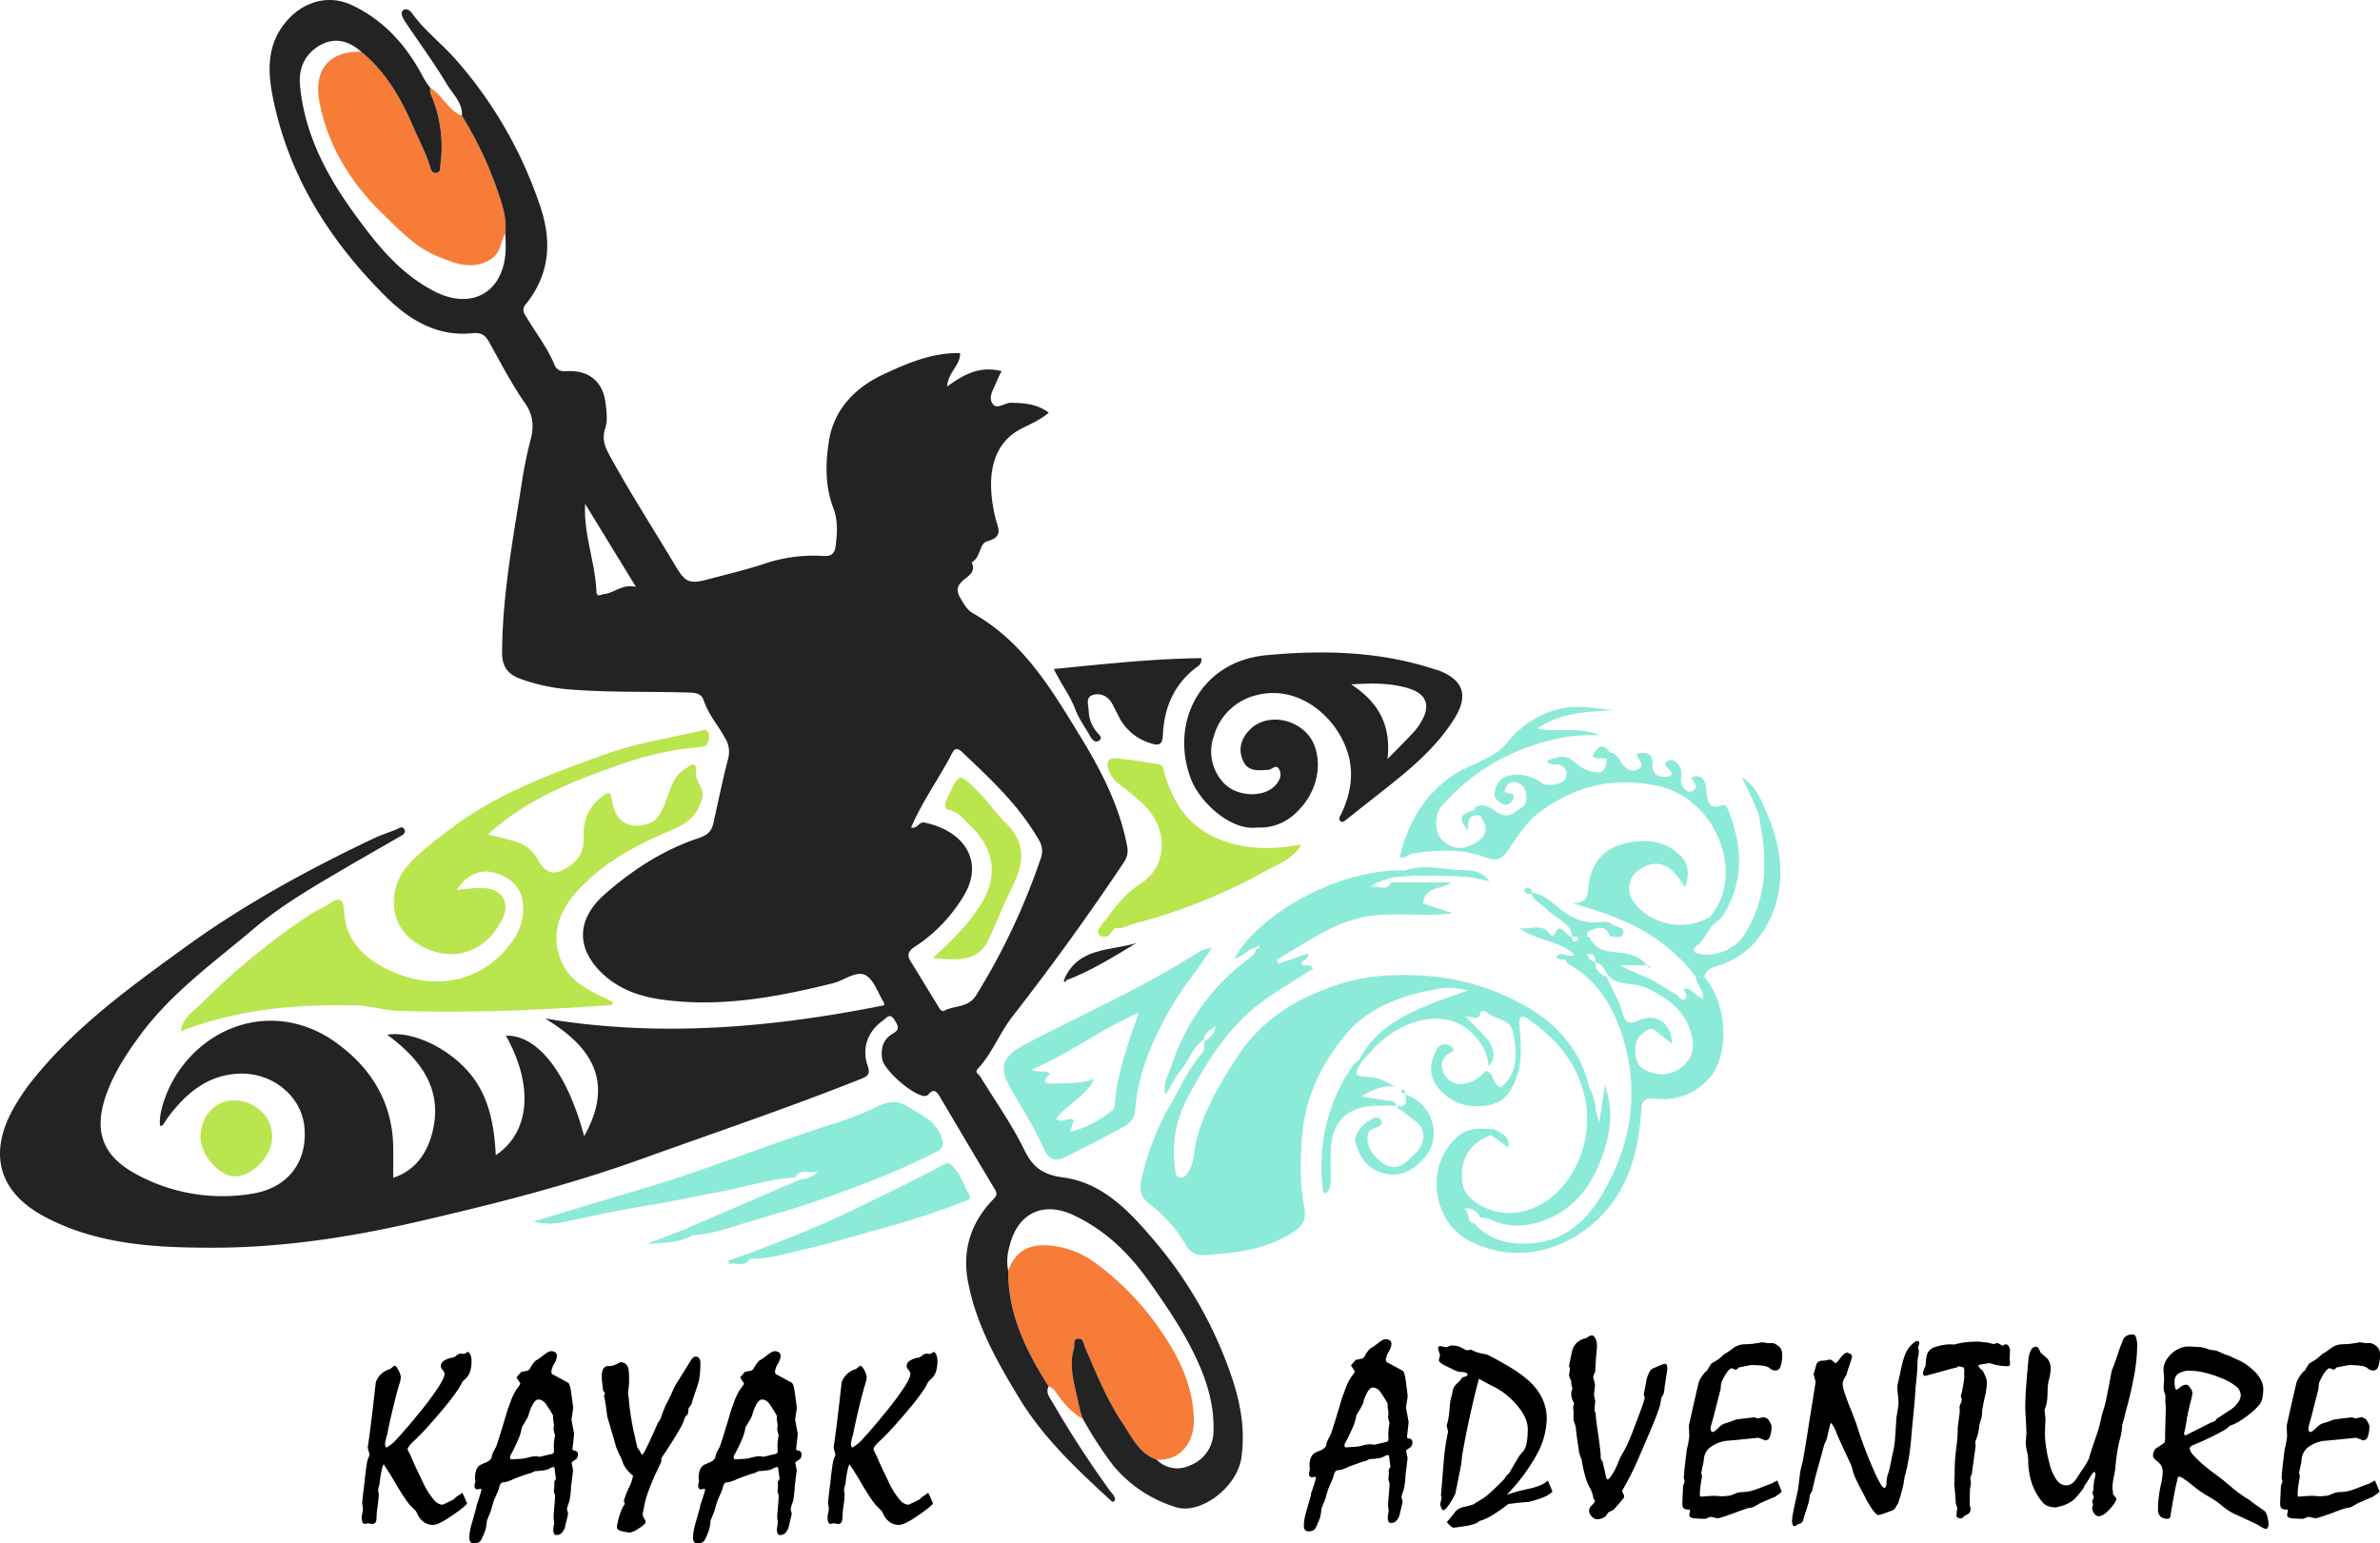 <svg xmlns="http://www.w3.org/2000/svg" viewBox="0 0 686.754 445.404"><defs><style>.cls-1{fill:#f77c37;}.cls-2{fill:#232323;}.cls-3{fill:#8cead8;}.cls-4{fill:#b9e54e;}</style></defs><title>Asset 7</title><g id="Layer_2" data-name="Layer 2"><g id="Layer_3" data-name="Layer 3"><path class="cls-1" d="M337.015,387.176a80.967,80.967,0,0,0-21.556-23.15,25.529,25.529,0,0,0-10.848-4.36c-6.421-1.044-11.32.483-13.704,7.064-.074,12.504,5.19,23.15,11.67,33.372a3.637,3.637,0,0,1,1.849,1.326c2.188,3.125,4.544,6.169,8.038,8.028a30.968,30.968,0,0,1-1.072-3.476c-1.055-5.596-3.206-11.11-1.504-16.941.277-.949-.4-2.546,1.14-2.703,1.662-.17,1.639,1.517,2.108,2.598,3.29,7.587,6.392,15.314,11.04,22.168,2.578,3.801,4.594,8.435,9.561,10.104,6.855.6,10.893-5.138,10.767-11.38C344.332,401.367,341.333,394.066,337.015,387.176Z"/><path class="cls-1" d="M133.305,33.429c-4.038-1.566-5.568-5.962-9.13-8.068a3.313,3.313,0,0,0,.358,2.367,37.994,37.994,0,0,1,2.55,19.749c-.124.831.24,2.122-1.088,2.396-1.312.27-1.646-.871-1.895-1.739-1.088-3.789-3.013-7.246-4.544-10.831-3.591-8.406-8.019-16.415-15.318-22.37-9.399-.23-13.883,5.321-12.021,14.75,2.567,13.003,9.385,23.575,18.797,32.593,4.601,4.408,9.043,9.188,15.108,11.632,4.952,1.995,9.914,4.294,15.455.929,3.075-1.868,2.759-5.074,4.232-7.527.438-4.021-.716-7.796-1.983-11.501A107.472,107.472,0,0,0,133.305,33.429Z"/><path class="cls-2" d="M332.489,357.348c-6.9-8.118-14.571-16.056-25.692-17.546-5.893-.789-8.768-2.886-11.287-8.06-3.571-7.335-8.385-14.066-12.654-21.063-.424-.696-1.762-1.128-.65-2.319,4.137-4.43,6.198-10.22,9.904-14.97q16.907-21.671,32.182-44.533a5.886,5.886,0,0,0,.9-4.892c-2.195-11.391-7.346-21.414-13.319-31.194-8.374-13.712-16.497-27.548-31.15-35.804-1.678-.945-2.637-2.741-3.619-4.4-1.102-1.86-1.158-3.321.702-4.978,1.439-1.282,3.964-2.48,2.552-5.303,2.593-1.291,2.277-5.466,4.374-6.039,5.078-1.386,3.187-3.809,2.431-7.057-2.281-9.811-2.006-20.537,7.519-25.463,2.675-1.383,5.5-2.517,7.952-4.638-3.372-2.511-7.067-2.795-10.956-2.855-1.869-.029-4.208,2.353-5.464-.045-1.032-1.972.704-4.211,1.43-6.27a26.873,26.873,0,0,1,1.391-2.797c-6.088-1.604-10.847.801-15.735,4.44.169-4.046,3.862-6.126,3.735-9.662-8.005-.176-15.195,2.896-22.112,6.135-8.147,3.814-14.315,10.049-15.758,19.36-.987,6.372-1.113,12.921,1.279,19.167,1.386,3.618,1.137,7.306.682,11.017-.251,2.05-1.126,3.044-3.504,2.876a44.23,44.23,0,0,0-17.051,2.231c-5.358,1.777-10.826,3.053-16.259,4.502-5.239,1.397-6.558.911-9.251-3.607-6.289-10.551-12.953-20.875-18.885-31.645-1.52-2.759-2.626-5.052-1.527-8.37.74-2.235.373-4.949.067-7.395-.769-6.148-4.988-9.472-11.286-9.046-1.594.108-2.816-.355-3.392-1.758-2.143-5.219-5.691-9.603-8.472-14.441a2.386,2.386,0,0,1,.225-3.212c6.908-8.647,7.531-18.184,4.016-28.396a122.842,122.842,0,0,0-24.574-42.456c-4.002-4.479-8.855-8.147-12.367-13.091-.561-.79-1.658-1.472-2.488-.856-.823.611-.379,1.757.097,2.625.265.482.571.943.88,1.4,3.912,5.791,8.055,11.444,11.642,17.429,1.693,2.826,4.506,5.283,4.306,9.06A107.472,107.472,0,0,1,143.826,55.809c1.267,3.704,2.422,7.479,1.983,11.5.037,1.646.169,3.296.096,4.937-.538,12.164-9.807,17.364-20.587,11.818-9.975-5.133-16.643-13.567-22.998-22.303-7.234-9.946-13.116-20.586-15.206-32.93-.252-1.487-.455-2.987-.569-4.49-.38-5.025,1.683-9.012,5.984-11.374,4.171-2.291,8.212-1.13,11.707,1.967,7.299,5.955,11.727,13.964,15.318,22.37,1.531,3.585,3.457,7.042,4.544,10.831.249.867.583,2.009,1.895,1.739,1.328-.273.964-1.564,1.088-2.396a37.994,37.994,0,0,0-2.55-19.749,3.313,3.313,0,0,1-.358-2.367,21.6,21.6,0,0,1-2.188-3.32C117.268,13.105,110.728,5.777,101.488,1.457,94.787-1.677,87.767.476,83.031,5.706c-5.87,6.482-5.895,14.139-4.408,21.826C83.048,50.415,94.977,69.308,111.248,85.519c6.732,6.707,14.817,11.709,25.029,10.636,2.588-.272,3.736.56,4.862,2.564,3.347,5.957,6.465,12.091,10.376,17.665,2.485,3.541,2.532,7.041,1.571,10.562a123.847,123.847,0,0,0-2.662,13.335c-2.517,15.904-5.454,31.746-5.542,47.956-.023,4.241,1.705,6.328,5.262,7.667A55.39,55.39,0,0,0,165.878,199.076c10.765.768,21.549.47,32.321.769,1.995.055,4.121.021,4.856,2.254,1.312,3.986,4.065,7.117,6.048,10.697a7.605,7.605,0,0,1,1.001,6.168c-1.467,5.554-2.599,11.196-3.867,16.802-.619,2.737-.599,4.768-4.683,6.119-10.029,3.318-19.031,9.114-27.037,16.178-8.312,7.334-8.382,15.901-.29,23.258,4.745,4.315,10.537,6.276,16.717,7.138,16.849,2.349,33.199-.675,49.457-4.726,3.177-.792,6.636-3.689,9.262-2.345,2.518,1.289,3.678,5.226,5.424,8.005.062.099.008.271.008.725-32.249,6.452-64.657,9.348-97.809,3.814,13.47,8.101,20.094,18.267,11.274,33.957-4.908-18.386-13.452-29.235-22.562-29.001,8.026,14.46,6.99,27.78-2.937,34.497-.494-9.057-1.998-17.648-8.346-24.584-6.244-6.823-16.022-11.29-22.984-10.19,9.472,6.986,16.064,15.467,13.122,27.798-1.414,5.926-4.656,11.25-11.382,13.495,0-3.191.026-5.95-.004-8.709-.144-13.316-6.669-23.47-17.096-30.724-14.964-10.409-33.802-6.609-44.384,8.06-3.721,5.158-6.27,12.324-5.82,16.366.267-.052.656-.015.778-.178.577-.768,1.038-1.623,1.616-2.389,5.144-6.822,11.282-12.086,20.352-12.481,9.668-.42,18.055,6.438,18.922,15.362.974,10.028-4.724,17.588-14.936,19.25a51.983,51.983,0,0,1-33.659-5.632c-9.549-5.176-12.325-12.222-8.64-22.774,2.234-6.396,5.947-12.034,9.898-17.393,9.051-12.276,21.481-21.122,32.969-30.845,7.297-6.176,15.62-11.112,23.893-15.979,5.913-3.478,11.877-6.87,17.818-10.301.836-.483,1.996-1.023,1.541-2.101-.534-1.267-1.554-.396-2.406-.05-2.035.827-4.154,1.469-6.133,2.408-19.049,9.036-37.472,19.041-54.632,31.477-15.7,11.379-31.347,22.633-43.664,37.835a59.794,59.794,0,0,0-6.428,9.553c-6.817,12.836-3.482,23.617,9.446,30.48,15.153,8.045,31.744,8.933,48.342,8.936,19.937.004,39.596-2.978,58.985-7.448,21.9-5.049,43.635-10.509,64.891-18.16,21.077-7.587,42.305-14.748,63.131-23.033,2.099-.835,2.994-1.347,2.095-3.955-1.754-5.086.086-9.907,4.479-12.995.868-.61,1.94-2.372,3.302-.144.964,1.578,1.659,2.702-.4,3.874-2.901,1.651-3.662,4.313-3.161,7.422.53,3.289,9.045,10.648,12.313,10.665a1.5,1.5,0,0,0,1.022-.466c1.545-1.818,2.433-.784,3.297.677,5.279,8.921,10.544,17.851,15.882,26.736.811,1.35.469,1.867-.6,2.987-6.266,6.562-8.862,14.404-7.206,23.417,2.295,12.494,8.459,23.395,14.929,34.015,6.941,11.392,16.672,20.491,26.431,29.469.235.216.716.542,1.073-.28.123-1.068-.812-1.777-1.439-2.645q-8.929-12.359-16.584-25.543c-.809-1.39-2.029-2.736-1.105-4.568-6.48-10.222-11.743-20.868-11.67-33.374a14.59,14.59,0,0,1,.358-6.936c2.246-9.575,9.574-13.292,18.491-9.112,8.999,4.218,15.867,10.795,21.68,18.967,5.194,7.302,10.185,14.632,13.929,22.749,3.019,6.546,5.055,13.403,4.785,20.722a10.507,10.507,0,0,1-6.963,9.856,8.243,8.243,0,0,1-9.452-1.768c-4.967-1.669-6.984-6.303-9.561-10.104-4.648-6.854-7.75-14.581-11.04-22.168-.469-1.081-.446-2.768-2.108-2.598-1.54.158-.863,1.755-1.14,2.703-1.701,5.831.449,11.344,1.504,16.941a30.968,30.968,0,0,0,1.072,3.476,111.055,111.055,0,0,0,8.718,13.42,37.827,37.827,0,0,0,18.024,12.046c7.02,2.343,17.782-5.57,19.012-14.318,1.064-7.565-.111-14.859-2.384-21.95A120.269,120.269,0,0,0,332.489,357.348ZM174.261,171.458c-.819.076-2.09,1.029-2.156-.664-.331-8.536-3.766-16.595-3.259-25.379,4.735,7.738,9.469,15.476,14.64,23.926C179.428,168.47,177.22,171.182,174.261,171.458Zm98.155,120.24c-.771.416-1.377-.778-1.789-1.441-2.584-4.155-5.069-8.372-7.675-12.513-1.358-2.157-1.032-3.207,1.307-4.709a45.017,45.017,0,0,0,13.703-14.318c6.205-9.948.362-18.908-11.136-21.315-1.779-.372-1.972,1.842-3.928,1.424,3.202-7.503,7.864-13.914,11.525-20.875.675-1.284,1.283-2.728,3.202-.913,8.174,7.732,16.417,15.367,22.086,25.295a5.84,5.84,0,0,1,.635,5.29A192.039,192.039,0,0,1,281.684,287.201C279.435,290.918,275.432,290.072,272.416,291.699Z"/><path class="cls-2" d="M414.873,193.386c-.257-.096-.539-.122-.801-.208-15.892-5.241-32.175-5.636-48.656-4.096-19.237,1.797-27.931,19.741-21.74,35.787,2.562,6.64,11.477,15.007,19.147,13.929A14.705,14.705,0,0,0,373.79,234.725c5.323-4.849,7.888-12.242,5.696-19.007-2.595-8.008-13.718-10.824-19.164-4.806-2.284,2.523-3.097,5.454-1.598,8.7,1.497,3.241,4.422,2.656,7.165,2.58,1.103-.031,2.326-1.85,3.239-.149.86,1.603.129,3.185-1.057,4.527-3.316,3.752-11.2,3.424-14.94-.598a13.166,13.166,0,0,1-2.882-13.51,16.869,16.869,0,0,1,12.039-11.778c12.422-3.389,23.616,6.315,26.695,16.857,1.752,5.997.678,11.69-1.898,17.208-.347.744-1.031,1.516-.291,2.226.549.527,1.148.006,1.718-.452,3.935-3.163,7.925-6.257,11.88-9.395,7.253-5.755,14.276-11.755,19.252-19.708C423.866,200.669,422.278,196.151,414.873,193.386Zm-4.758,14.848a17.401,17.401,0,0,1-2.133,2.985c-2.209,2.374-4.512,4.661-7.606,7.833,1.072-9.914-2.648-16.387-10.48-21.546,6.158-.392,11.538-.432,16.737,1.213C411.691,200.319,412.821,203.682,410.115,208.234Z"/><path class="cls-2" d="M314.453,212.264c.57,1.019,1.417,2.175,2.519,1.557,1.492-.836.111-1.813-.478-2.551a9.864,9.864,0,0,1-2.344-6.009c-.036-1.661-1.039-4.037,1.194-4.696,2.366-.698,4.536.4,5.733,2.809.55,1.105,1.132,2.194,1.686,3.298a15.068,15.068,0,0,0,9.085,7.772c2.63.891,3.578.516,3.717-2.468.374-8.047,3.409-14.867,10.125-19.737a2.134,2.134,0,0,0,.921-2.303c-14.246.175-28.234,1.725-42.517,3.128,2.067,4.358,4.705,7.679,6.193,11.673C311.275,207.394,313.051,209.757,314.453,212.264Z"/><path class="cls-2" d="M307.211,282.334q.276.249.532.517c7.186-2.669,13.6-6.766,20.119-10.681C320.396,274.409,311.292,273.357,307.211,282.334Z"/><path class="cls-2" d="M307.743,282.85c-.127.384-.368.684-.748.382-.101-.08.137-.586.218-.898Q307.485,282.582,307.743,282.85Z"/><path class="cls-3" d="M475.235,278.562h-.082c.013.018.028.029.041.047Z"/><path class="cls-3" d="M485.99,285.235c.012-0.0.022.004.035.004.006-.016.002-.032.008-.047Z"/><path class="cls-3" d="M491.403,288.359c-2.135-.879-3.108-3.134-5.378-3.12-.379,1.053,1.375,2.094.272,2.939-1.236.946-1.804-.663-2.658-1.187-1.969-1.207-3.972-2.357-5.938-3.567-3.152-1.94-6.778-2.78-10.092-4.861h7.545c-2.586-3.488-6.648-3.399-10.308-3.922-3.002-.429-5.097-1.558-6.217-4.373q-.333-.03-.666-.058l-2.743.119a3.492,3.492,0,0,0,.196.794c-1.281,1.187-1.746.648-1.779-.806-1.781.363-3.351-5.292-5.343-.204-.006.014-.882-.126-1.039-.384-2.017-3.304-4.98-1.574-8.763-1.82,5.34,3.783,11.61,3.438,15.82,7.66-2.055,1.114-3.831-1.462-5.271.647.872.88,1.884.647,2.811.762.156.372.209.938.486,1.087,8.713,4.677,13.332,12.765,16.004,21.534,4.829,15.845,2.235,31.261-6.217,45.368-4.264,7.118-10.359,12.849-19.248,13.755-6.469.66-12.687-.383-17.4-5.604-2.532-.401-1.197-3.383-3.025-4.332,2.379-.388,3.733.83,4.773,2.606a8.741,8.741,0,0,1,2.436.384c5.626,2.66,11.091,2.436,16.851.05,7.537-3.122,12.112-9.003,14.983-16.029,2.884-7.057,4.497-14.583,1.61-22.661-.585,3.839-1.106,7.253-1.627,10.667-1.383-3.245-.92-6.755-2.812-9.683-2.458-10.825-9.138-18.537-18.539-23.811a67.693,67.693,0,0,0-29.586-8.759c-8.263-.494-16.36-.022-23.921,2.409-11.638,3.742-22.1,9.75-29.236,20.495-5.126,7.718-9.678,15.519-12.148,24.559-.828,3.029-.509,6.351-2.276,9.132-.614.967-1.216,1.9-2.565,1.654-1.303-.237-1.145-1.347-1.289-2.271a32.782,32.782,0,0,1,3.529-20.614c5.939-11.3,12.728-22.051,23.685-29.354,4.141-2.76,8.389-5.36,12.531-7.996-.69-1.884-2.793-.146-3.335-1.493.262-1.37,2.237-.906,1.963-2.884-2.891.987-5.726,1.954-8.561,2.921l-.546-1.147c7.653-4.334,14.635-9.689,23.573-11.943,9.028-2.277,18.086-.182,27.216-1.516-2.985-.961-5.969-1.922-8.564-2.758.538-5.102,5.423-3.915,8.148-6.101H401.4c-1.4,2.827-3.91.729-5.831,1.391,1.531-1.906,3.991-1.702,5.848-2.792q3.311-.288,6.622-.579c7.254.311,14.562-.472,21.718,1.69-2.299-3.266-5.461-3.203-8.608-3.288-5.232-.142-10.476-1.829-15.688.147-19.518-.637-42.527,12.948-49.228,25.4,2.421-.389,3.727-2.801,6.086-3.078.279-.441.831-.865,1.105-.383.34.595-.467.555-.837.722-.455,1.552-1.684,2.33-2.902,3.273A62.01,62.01,0,0,0,337.865,308.107c-.703,2.244-2.453,4.495-1.559,7.833,1.646-2.683,2.75-5.028,4.35-6.964,2.383-2.882,3.452-6.729,6.682-8.96.302-1.772,1.624-2.661,3.394-3.85a5.126,5.126,0,0,1-3.1,4.163c-.219,1.208-.032,2.772-.728,3.56-3.757,4.251-6.042,9.38-8.778,14.222a75.215,75.215,0,0,0-8.778,22.477c-.511,2.604-.381,4.871,2.286,6.812A41.277,41.277,0,0,1,342.229,359.358a5.282,5.282,0,0,0,5.102,2.855c9.021-.599,17.881-1.421,25.855-6.684,3.073-2.028,3.79-4.045,3.188-7.061-1.392-6.97-1.203-14.033-.611-20.988.919-10.786,5.462-20.302,12.299-28.64,6.814-8.31,16.383-11.529,26.483-13.404a19.308,19.308,0,0,1,8.972.422c-4.62,1.675-8.282,2.813-11.788,4.314-7.962,3.407-15.435,7.501-19.522,15.735h-0a9.665,9.665,0,0,0-1.818,1.588c-7.617,11.07-10.265,23.319-8.57,36.568.017.135.441.218.686.33,1.342-1.052,1.503-2.538,1.51-4.075.012-3.022-.125-6.051.047-9.063.376-6.543,3.424-10.416,9.494-11.792,2.241-.508,4.648-.291,6.978-.404q1.244.054,2.487.108a2.165,2.165,0,0,0-2.489-1.509c-2.487-.392-4.973-.784-7.651-1.206,3.105-2.033,6.17-3.316,9.877-2.882-2.437-.981-4.416-2.479-6.945-2.675-5.338-.414-5.333-.469-2.619-4.922q-.247-.017-.494-.033.247.016.494.033c1.025-1.082,2.074-2.142,3.07-3.249,5.302-5.892,15.265-11.035,23.862-7.65,4.841,1.906,9.448,7.717,9.321,12.575,2.07-1.528,2.043-5.007-.294-7.735-1.926-2.248-4.099-4.286-6.163-6.416,1.339-.629,3.748,1.757,4.228-1.478.017-.115,1.264-.335,1.517-.084,2.371,2.353,7.084,1.88,7.856,5.98,1.072,5.69,1.671,11.435-3.428,15.837-2.617-.578-1.941-4.104-4.417-4.738a18.076,18.076,0,0,1-3.143,2.67c-2.688,1.401-5.832,1.841-7.961-.451-1.561-1.681-2.569-4.393-.236-6.719.718-.715,3.007-1.023,1.427-2.435a2.744,2.744,0,0,0-4.277.823c-1.25,2.465-2.193,5.011-1.246,7.919,1.423,4.369,6.564,8.171,11.592,8.371,6.923.275,9.9-1.593,12.276-7.168,2.269-5.323,1.673-10.821,1.269-16.276-.156-2.106.531-2.939,2.079-1.905,8.06,5.382,14.188,12.319,16.587,22.003a26.874,26.874,0,0,1,.726,9.401c-.723,12.413-10.341,25.495-23.563,24.775-4.833-.263-11.337-3.697-12.13-7.934-1.283-6.854,1.516-12.07,8.12-14.524,1.714,1.245,3.428,2.49,4.92,3.573.658-2.537-1.32-4.055-3.963-5.179-3.704-.336-7.304-.766-10.557,1.985-9.389,7.941-7.732,24.278,3.186,30.072,12.608,6.691,26.802,3.43,36.74-5.714,8.988-8.269,12.087-19.33,12.947-31.106.221-3.024.25-4.514,4.428-4.102a17.71,17.71,0,0,0,14.883-5.54c6.333-6.554,5.816-21.573-1.075-29.647q-1.221-.006-2.443-.012C489.436,284.129,491.829,285.707,491.403,288.359Zm-68.776,4.74c.078.03.192.04.225.096a.581.581,0,0,1,.049.205Zm36.127-16.228q-.448-.742-.896-1.483a2.889,2.889,0,0,0-.38-1.905,2.892,2.892,0,0,1,.381,1.906c1.957-.381,2.615.546,2.412,2.342Q459.512,277.3,458.754,276.87ZM485.203,308.029c-3.406,2.665-7.032,2.361-10.477.775-2.413-1.11-2.914-3.715-2.858-6.395.054-2.606,1.666-3.956,3.514-5.178,1.105-.731,2.055-.07,2.951.695,1.301,1.11,2.676,2.135,4.143,3.295-.237-6.073-4.478-8.981-9.618-6.742-2.452,1.068-3.781,1.08-4.671-2.096-1.02-3.637-3.017-7.002-4.589-10.484-1.911-.729-3.244-1.917-3.296-4.118,2.518.227,2.751,2.728,4.091,4.126,3.05,2.759,7.262,1.553,10.724,3.202,6.192,2.949,11.341,6.719,13.029,13.734C488.995,302.367,488.365,305.555,485.203,308.029Z"/><path class="cls-3" d="M235.038,346.8c12.078-4.181,23.963-8.646,35.327-14.486,2.187-1.124,1.883-2.677,1.161-4.52-1.759-4.494-5.951-6.163-9.617-8.484-2.907-1.84-5.613-1.455-8.605-.039a92.455,92.455,0,0,1-11.768,4.71c-14.74,4.632-29.143,10.219-43.771,15.156-9.811,3.311-19.795,6.108-29.706,9.122-4.715,1.434-9.44,2.838-14.161,4.256a17.764,17.764,0,0,0,7.961.292c7.627-1.542,15.221-3.294,22.896-4.544,7.998-1.303,15.907-3.005,23.859-4.514,6.968-1.322,13.76-3.595,20.912-3.935,1.402-2.791,3.882-.987,6.52-1.758-1.899,2.085-3.889,2.016-5.629,2.528q-16.561,7.154-33.122,14.309-5.447,2.077-10.894,4.155c4.586-.564,9.327-.111,13.418-2.567a45.925,45.925,0,0,0,11.081-2.263C218.9,351.608,227.066,349.56,235.038,346.8Z"/><path class="cls-3" d="M349.726,273.361c-1.116.475-2.168.418-3.308,1.119-6.143,3.778-12.383,7.426-18.775,10.766-10.61,5.544-21.428,10.692-32.027,16.256-6.81,3.575-7.462,6.647-3.73,13.084,3.228,5.568,6.698,11.05,9.3,16.907,1.714,3.86,3.823,3.597,6.644,2.192q8.016-3.993,15.912-8.225c1.951-1.043,3.586-2.338,3.787-4.964.852-11.154,5.303-21.048,10.873-30.567C341.772,284.166,346.207,279.156,349.726,273.361ZM321.663,319.06c-.062.959-.638,1.323-1.31,1.87a32.458,32.458,0,0,1-11.673,5.776c.508-1.467.842-2.435,1.202-3.474-1.68-1.07-3.463,1.235-5.124-.446,3.205-4.132,8.497-6.269,11.023-11.46-3.799,1.595-7.682,1.101-11.5,1.371-3.115.22-3.637-.627-1.232-2.858-1.535-1.236-3.309-.067-5.321-1.205,10.784-4.503,19.658-11.508,30.875-16.379C325.315,301.725,322.241,310.084,321.663,319.06Z"/><path class="cls-3" d="M509.418,233.726c-1.553-3.727-3.277-7.322-6.899-9.451a108.888,108.888,0,0,1,5.136,11.218c.094.802.137,1.614.289,2.405,2.145,11.166,1.671,21.937-4.631,31.893-2.628,4.152-8.551,6.597-13.218,5.438-1.809-.449-1.624-1.445-.587-2.225,2.472-1.859,3.357-4.933,5.618-6.914a8.432,8.432,0,0,0,1.84-1.574c6.371-9.928,5.988-20.248,1.678-30.767-.316-.771-.741-1.683-1.759-1.341-4.12,1.383-4.127-1.292-4.506-4.126-.282-2.11-.411-5.012-4.21-4.089.029,1.395,2.359,2.509.479,3.911a1.756,1.756,0,0,1-1.457.328,3.461,3.461,0,0,1-2.115-3.663,5.915,5.915,0,0,0-.089-2.862c-.666-1.517-1.973-3.188-3.694-2.313-1.809.919-.072,1.876.664,2.804,1.09,1.374-.326,1.769-1.142,1.795-2.297.075-4.049-.616-3.945-3.486.12-3.332-1.77-3.863-4.632-3.126.282,1.604,2.647,3.159.51,4.382-1.893,1.083-3.679-.055-4.869-1.904-.809-1.257-1.527-2.679-3.286-2.882-2.512-3.231-3.787-1.432-5.082,1.081,1.404,1.057,2.838.265,4.096.673-.242,3.82-1.33,4.554-4.834,3.602a11.856,11.856,0,0,1-4.554-2.699c-2.713-2.337-5.126-1.406-7.917-.198,1.08,1.559,2.464.726,3.557,1.05,2.044.606,2.473,2.152,1.926,3.885-.511,1.62-5.129,2.572-6.703,1.497-3.093-2.111-6.4-3.174-10.125-2.084-2.255.66-3.194,2.51-3.673,4.588-.324,1.406.619,2.397,1.648,3.104a2.155,2.155,0,0,0,3.268-.465c.453-.633,1.169-1.383.105-2.064-.745-.477-2.676.187-1.941-1.596a2.638,2.638,0,0,1,2.905-1.869,3.739,3.739,0,0,1,2.89,2.64c.527,1.777.499,3.766-1.291,4.832-1.73,1.03-3.085,3.024-5.867,1.764-2.093-.948-3.919-3.208-6.698-2.242q-.446.577-.892,1.155l-.009-.008c-4.252,1.163-4.769,2.383-1.678,5.872-.437-3.092.368-4.84,3.338-4.33,2.079,2.846,2.457,5.491-.943,7.659-3.847,2.453-7.255,2.196-10.112-.742-1.937-1.991-2.303-7.037.005-9.658a59.245,59.245,0,0,1,23.974-16.689c6.565-2.412,13.601-4.249,21.667-3.695-6.186-2.779-12.077-.712-18.091-1.975,6.975-4.74,14.392-4.814,21.788-5.332-5.554-.561-10.949-1.783-16.528-.02a27.02,27.02,0,0,0-13.631,9.085c-4.18,5.315-10.987,6.322-16.209,9.943-8.317,5.767-12.795,13.8-15.083,23.433,1.797.472,2.428-.811,3.512-.99,7.258-1.198,14.454-1.578,21.51,1.146,2.385.921,4.25.696,5.972-1.79,2.79-4.028,5.496-8.516,9.323-11.347,10.129-7.494,21.169-10.346,34.276-7.549,16.414,3.504,25.395,25.122,15.022,37.67-7.198,4.518-17.529,2.426-22.319-4.52a6.449,6.449,0,0,1,1.75-8.958c5.113-3.411,9.269-1.896,13.211,5.053,1.39-3.393,1.118-6.608-1.108-8.968-4.137-4.387-9.731-5.046-15.29-3.909-6.821,1.394-10.123,5.337-11.25,11.372-.452,2.421.523,6.144-4.874,6.058,13.994,3.984,26.036,8.602,35.705,21.256q1.221.006,2.443.012c.47-2.026,2.15-2.707,3.83-3.205,7.912-2.342,12.984-8.026,15.852-15.177C515.484,253.496,513.773,243.414,509.418,233.726Z"/><path class="cls-3" d="M274.93,336.613c-.848-.82-1.188-1.313-2.845-.415-8.388,4.542-17.021,8.635-25.597,12.827-9.786,4.783-19.933,8.714-30.101,12.594q-3.152,1.111-6.303,2.222.153.493.306.986c1.964-.742,4.434,1.206,6.006-1.617,5.316.248,10.336-1.461,15.4-2.59,7.29-1.625,14.456-3.817,21.655-5.837a241.437,241.437,0,0,0,25.277-8.249c.943-.381,1.514-.729.942-1.732C278.108,342.061,277.287,338.892,274.93,336.613Z"/><path class="cls-3" d="M405.111,320.941c2.336,2.271,6.28,3.406,5.468,8.03-.515,2.934-2.55,4.246-4.455,6.045-2.343,2.214-4.933,2.216-6.96.743-2.714-1.972-5.217-4.601-4.387-8.64.206-1.002,1.014-1.13,1.747-1.499.998-.503,2.96-.795,1.991-2.378-.86-1.405-2.367-.589-3.607.245-2.335,1.571-4.35,4.123-3.741,6.401.912,3.414,2.987,6.895,6.695,8.271,5.337,1.981,9.812.257,13.721-4.786,4.624-5.964,1.399-15.273-6.023-17.458.226,1.888.544,3.846-2.505,3.272C403.402,320.198,404.499,320.346,405.111,320.941Z"/><path class="cls-3" d="M405.496,315.891c.023.007.043.017.066.024l-.009-.076Z"/><path class="cls-3" d="M403.057,319.187c-.003-.008-.009-.011-.011-.019l-.014.016C403.041,319.186,403.047,319.185,403.057,319.187Z"/><path class="cls-3" d="M457.962,270.209a1.362,1.362,0,0,1,.651-1.568l.012-.012c2.4-1.026,4.737-1.825,5.91,1.618,1.344-.278,3.473,1.018,3.876-.985.391-1.94-2.181-1.568-3.241-2.529-1.062-.962-2.644-.708-3.989-.595-4.405.368-7.974-1.348-11.281-4.042-2.297-1.872-4.472-4.043-7.661-4.403a3.942,3.942,0,0,0-.308.289c.819,2.219,3.134,2.943,4.547,4.539,2.339,2.641,6.656,3.473,7.182,7.764q.78.022,1.559.044Q456.591,270.269,457.962,270.209Z"/><path class="cls-3" d="M453.661,270.284l-.027-.001.002.034c.01-.002.02.001.031-.001C453.665,270.305,453.662,270.295,453.661,270.284Z"/><path class="cls-3" d="M440.574,256.3c-.441.041-.832.277-.681.763.318,1.024,1.278.783,2.039.918a3.964,3.964,0,0,1,.305-.286C442.047,256.797,441.588,256.205,440.574,256.3Z"/><path class="cls-3" d="M403.045,319.168l-.023-.001c.002.007.007.01.009.017Z"/><path class="cls-3" d="M404.571,314.483c-.114-.001-.348.571-.329.584.403.271.833.503,1.259.741C405.577,315.108,405.5,314.488,404.571,314.483Z"/><path class="cls-3" d="M405.496,315.891l.057-.052c-.018-.01-.035-.021-.052-.031C405.498,315.837,405.5,315.862,405.496,315.891Z"/><path class="cls-3" d="M426.301,232.674q-.447.578-.893,1.156C425.491,233.28,425.53,232.695,426.301,232.674Z"/><path class="cls-3" d="M475.195,278.608l1.153.301c-.64.741-.854.125-1.112-.348Z"/><path class="cls-3" d="M438.981,255.022c-.091.037-.186.11-.27.099-.085-.011-.16-.105-.239-.163Q438.726,254.99,438.981,255.022Z"/><path class="cls-3" d="M486.033,285.192l-.35-.15q.154.097.307.193Z"/><path class="cls-4" d="M201.801,210.965c-9.001,2.122-18.271,3.519-26.917,6.637-15.371,5.542-30.837,11.097-44.172,21.08-4.573,3.424-9.143,6.761-12.984,11.029-5.755,6.394-5.514,16.633,1.294,21.642,9.565,7.037,20.426,4.611,25.8-5.888,2.659-5.195-.133-9.219-6.056-9.213-2.243.002-4.486.323-6.917.514,2.404-3.962,6.229-5.844,9.943-5.097,4.963.998,8.351,4.098,9.04,8.35a15.894,15.894,0,0,1-3.275,11.996c-8.56,11.771-22.992,14.472-36.739,7.231-6.552-3.451-11.22-8.514-11.546-16.519-.119-2.922-1.253-4.151-4.143-1.977-1.597,1.201-3.622,1.818-5.303,2.926a204.817,204.817,0,0,0-31.208,25.446c-2.497,2.467-5.904,4.478-6.462,8.499,16.23-6.36,33.15-7.857,50.412-7.478,4.201.092,8.135,1.406,12.259,1.557,20.457.753,40.87-.234,61.272-1.602.296-.02.566-.42.83-.628-.135-.243-.17-.413-.267-.463-.354-.183-.733-.315-1.095-.484-5.7-2.679-11.526-5.422-13.871-11.796-2.909-7.906.098-14.575,5.529-20.299,7.306-7.701,16.503-12.655,26.134-16.683,4.518-1.89,7.736-4.016,9.181-9.112.919-3.239-1.828-4.818-1.708-7.222.211-4.238-1.062-2.817-3.314-1.407-3.004,1.882-3.754,4.865-4.856,7.765-1.249,3.286-2.304,7.092-6.039,8.09-5.637,1.506-9.142-1.036-10.039-6.896-.478-3.118-1.398-2.165-3.043-.912-4.001,3.044-5.363,7.199-5.148,11.941.168,3.713-1.445,6.249-4.411,8.198-3.984,2.619-6.443,2.041-8.738-2.009A10.651,10.651,0,0,0,148.484,242.787c-2.39-.653-4.803-1.391-7.718-1.956,11.164-10.232,24.42-15.331,37.741-20.017a91.421,91.421,0,0,1,23.825-5.255c2.109-.149,2.239-1.797,2.203-3.329C204.485,210.176,202.933,210.698,201.801,210.965Z"/><path class="cls-4" d="M52.139,297.699c.004-.028.014-.051.018-.078-.021.008-.041.015-.062.023Z"/><path class="cls-4" d="M373.068,244.104c-7.425,1.145-14.681.861-21.729-2.126-8.346-3.537-12.787-10.177-15.226-18.511-.368-1.256-.255-2.776-2.212-3.006-3.15-.37-6.264-1.102-9.419-1.331-1.633-.119-4.234-1.048-4.782.908-.494,1.762.871,3.929,2.288,5.462a30.846,30.846,0,0,0,2.915,2.259c1.855,1.569,3.776,3.082,5.473,4.811,6.783,6.91,6.512,17.398-1.1,22.334-4.294,2.785-7.25,6.416-10.082,10.384a9.016,9.016,0,0,0-1.273,1.59c-.484.988-2.006,2.091-.456,3.125a2.217,2.217,0,0,0,3.169-.947,11.394,11.394,0,0,1,1.049-1.256c2.157.381,3.924-.829,5.878-1.317a160.424,160.424,0,0,0,37.874-15.275c3.526-1.921,7.55-3.304,10.129-7.44C374.38,243.926,373.722,244.003,373.068,244.104Z"/><path class="cls-4" d="M67.968,317.569c-5.876-.236-9.689,4.268-10.124,10.03-.391,5.184,5.108,11.668,9.664,11.876,5.077.232,10.979-5.735,11.012-11.132C78.739,322.556,73.999,317.811,67.968,317.569Z"/><path class="cls-4" d="M282.228,228.446c-5.464-5.531-5.478-5.516-8.706,1.599a6.16,6.16,0,0,0-.683,1.455c-.141.95-.243,1.988,1.102,2.271,2.667.559,4.167,2.694,5.976,4.414,6.994,6.649,8.23,14.468,3.203,22.649-3.567,5.805-8.396,10.618-13.923,15.603,10.27,1.259,13.922-.266,16.602-6.405,2.021-4.632,3.969-9.304,6.198-13.836,3.235-6.578,4.401-12.577-1.662-18.561C287.473,234.811,285.107,231.361,282.228,228.446Z"/><path class="cls-4" d="M52.095,297.644l-.612.434-.113-.36q.384-.01.769-.02Z"/><path d="M133.368,430.726a34.681,34.681,0,0,1,1.436,3.223,17.854,17.854,0,0,1-1.89,1.655q-1.187.923-2.915,2.065a22.253,22.253,0,0,1-3.091,1.831,5.1,5.1,0,0,1-1.919.571,4.607,4.607,0,0,1-2.578-.747,5.807,5.807,0,0,1-1.934-2.3q-.117-.234-.234-.498a3.557,3.557,0,0,0-.293-.527q-.879-.85-1.699-1.699a22.573,22.573,0,0,1-1.479-2.007q-1.099-1.597-2.739-4.38-.732-1.318-1.582-2.651t-1.758-2.71a6.216,6.216,0,0,0-.542,1.641,32.303,32.303,0,0,0-.571,3.516,4.797,4.797,0,0,1-.234,1.157,4.81,4.81,0,0,0-.234,1.187,3.228,3.228,0,0,0,.088.586,3.241,3.241,0,0,1,.088.586,26.879,26.879,0,0,1-.322,3.398,26.896,26.896,0,0,0-.322,3.398,2.386,2.386,0,0,1-.293,1.333,1.123,1.123,0,0,1-.996.425,5.112,5.112,0,0,1-1.172-.205,7.197,7.197,0,0,1-.967.205.699.699,0,0,1-.615-.469,3.537,3.537,0,0,1-.234-1.494,5.803,5.803,0,0,1,.176-1.128,5.825,5.825,0,0,0,.176-1.187,6.168,6.168,0,0,0-.103-.908,6.148,6.148,0,0,1-.103-.879q0-.291.161-1.772.161-1.478.513-4.233.293-2.871.542-4.512a17.838,17.838,0,0,1,.366-1.992,4.822,4.822,0,0,1,.264-.615,3.099,3.099,0,0,0,.264-.85l-.527-1.992q.264-1.61.674-4.761.41-3.148.967-7.925.322-2.812.498-4.365t.205-1.758a5.901,5.901,0,0,1,1.523-2.402,6.65,6.65,0,0,1,2.607-1.465q.205-.146.498-.396a8.153,8.153,0,0,1,.732-.542h.059q.41,0,1.084,1.23a5.031,5.031,0,0,1,.703,1.992,5.143,5.143,0,0,1-.073.762,7.642,7.642,0,0,1-.278,1.113c-.156.509-.283.928-.381,1.26-.098.333-.156.557-.176.674q-.557,1.934-1.26,4.849-.703,2.917-1.553,6.87c-.039.216-.088.483-.146.806a7.058,7.058,0,0,1-.322,1.128q-.117.615-.234,1.099a3.622,3.622,0,0,0-.117.835,1.952,1.952,0,0,0,.352,1.025,11.786,11.786,0,0,0,3.384-2.871q2.329-2.489,5.991-7.002a90.551,90.551,0,0,0,5.581-7.441q1.86-2.871,1.86-4.014a1.863,1.863,0,0,0-.542-1.084,1.872,1.872,0,0,1-.542-1.113,1.836,1.836,0,0,1,.835-1.523,6.373,6.373,0,0,1,2.563-.938,2.61,2.61,0,0,0,1.099-.601,2.262,2.262,0,0,1,1.274-.571,9.652,9.652,0,0,0,.967.117,11.07,11.07,0,0,0,1.172-.645,3.041,3.041,0,0,1,.747,1.172,4.629,4.629,0,0,1,.22,1.494,10.096,10.096,0,0,1-.396,2.959,4.418,4.418,0,0,1-1.245,2.051c-.156.157-.332.327-.527.513a5.091,5.091,0,0,0-.557.63,17.87,17.87,0,0,1-1.553,2.637q-.996,1.436-2.344,3.164-3.047,3.721-5.566,6.533t-4.57,4.717a10.088,10.088,0,0,0-1.274,1.377,1.825,1.825,0,0,0-.425.996q.615,1.172,1.055,2.168.85,2.021,1.787,3.955t1.846,3.896a22.211,22.211,0,0,0,2.871,4.424,3.55,3.55,0,0,0,2.402,1.465,4.364,4.364,0,0,0,1.055-.41q.879-.41,2.314-1.143a4.75,4.75,0,0,1,1.362-1.113Q133.339,430.933,133.368,430.726Z"/><path d="M137.188,427.474a3.926,3.926,0,0,1-.103-.63c-.01-.165-.015-.308-.015-.425a6.274,6.274,0,0,1,.278-1.978,3.494,3.494,0,0,1,.835-1.392,2.434,2.434,0,0,1,.703-.425q.586-.278,1.523-.659a3.566,3.566,0,0,0,1.084-.762,1.61,1.61,0,0,0,.439-1.055,5.517,5.517,0,0,1,.425-1.128q.308-.63.747-1.392.117-.204.82-2.417.703-2.212,1.992-6.489.352-1.318.703-2.271.352-.951.586-1.597a16.955,16.955,0,0,1,1.846-3.926,15.998,15.998,0,0,0,1.084-1.523v-.176l-1.113-1.729,1.377-1.582,1.758-.352q.527-.088.967-.996a7.742,7.742,0,0,1,1.523-1.992,3.84,3.84,0,0,0,.806-.454q.542-.366,1.392-1.04a8.465,8.465,0,0,1,1.26-.864,1.954,1.954,0,0,1,.82-.278,2.015,2.015,0,0,1,1.362.381,1.31,1.31,0,0,1,.425,1.025,5.346,5.346,0,0,1-.806,2.241,5.355,5.355,0,0,0-.806,2.241,1.087,1.087,0,0,0,.146.586.618.618,0,0,0,.381.293l4.219,2.285c.234.099.444.469.63,1.113a16.091,16.091,0,0,1,.454,2.666q.205,1.406.322,2.329a12.467,12.467,0,0,1,.117,1.509q-.234,1.494-.469,3.047.352,1.963.762,4.16-.205,2.051-.469,4.219a.75.75,0,0,0,.088.366.352.352,0,0,0,.264.19,1.38,1.38,0,0,1,.908.308,1.021,1.021,0,0,1,.293.776,2.217,2.217,0,0,1-.19,1.011,1.378,1.378,0,0,1-.542.571c-.312.195-.557.362-.732.498a1.461,1.461,0,0,0-.352.352l.439,2.168-.615,5.01q0,.615-.103,1.597-.103.983-.337,2.3-.352.939-.527,1.567a3.948,3.948,0,0,0-.176.864c.117.392.225.811.322,1.26q-.205.939-.439,1.89-.234.952-.439,1.86a3.975,3.975,0,0,1-1.011,1.802,2.131,2.131,0,0,1-1.479.571.733.733,0,0,1-.688-.396,2.593,2.593,0,0,1-.22-1.216,6.247,6.247,0,0,1,.117-1.011,6.245,6.245,0,0,0,.117-1.011,4.241,4.241,0,0,0-.073-.688,4.343,4.343,0,0,1-.073-.718q0-.995.205-3.149.205-2.153.205-3.237l-.352-1.23q.088-.674.146-1.377v-.439a5.403,5.403,0,0,0-.059-.82l.527-.967-.439-3.252-.264-.117a1.917,1.917,0,0,0-.615.161,6.989,6.989,0,0,0-.996.513,8.075,8.075,0,0,1-1.318.293,20.456,20.456,0,0,1-2.373.205q-.645.293-1.201.557a17.729,17.729,0,0,0-2.021.615q-1.23.439-2.871,1.055a13.355,13.355,0,0,1-1.729.732,4.338,4.338,0,0,1-1.318.264.918.918,0,0,0-.703.322,2.338,2.338,0,0,0-.469.908,7.28,7.28,0,0,1-.498,1.538q-.41.983-1.084,2.476-.117.381-.366,1.187-.249.807-.571,2.007-.205.469-.483,1.143t-.63,1.582a7.626,7.626,0,0,1-.088,1.055q-.088.615-.264,1.406-.176.498-.483,1.26t-.747,1.67a1.851,1.851,0,0,1-.82.82,3.011,3.011,0,0,1-1.348.264,1.163,1.163,0,0,1-.952-.41,1.907,1.907,0,0,1-.337-1.23,11.559,11.559,0,0,1,.22-2.109,22.828,22.828,0,0,1,.659-2.578q.498-1.846.85-3.003a8.011,8.011,0,0,0,.381-1.743,7.197,7.197,0,0,0,.322-.864q.205-.63.498-1.538.293-.879.586-2.021l-.176-.264-1.113.176a.752.752,0,0,1-.557-.337,1.325,1.325,0,0,1-.176-.718,2.297,2.297,0,0,1,.073-.557C137.047,428.012,137.11,427.767,137.188,427.474Zm12.773-6.445a10.818,10.818,0,0,0,2.373-.396,10.844,10.844,0,0,1,2.402-.396,9.213,9.213,0,0,0,.967.176q.879-.176,1.729-.396t1.729-.396a1.036,1.036,0,0,0,.527-.278.725.725,0,0,0,.176-.513q-.059-1.055-.059-1.436a14.129,14.129,0,0,1,.088-1.494q.088-.819.264-1.699l-.439-1.582.146-1.436q-.146-.791-.234-1.494-.029-.322-.029-.615a3.604,3.604,0,0,1,.029-.498c-.059-.098-.146-.253-.264-.469q-.176-.322-.381-.674-.352-.586-.718-1.128t-.718-1.099a3.591,3.591,0,0,0-1.055-.996,2.304,2.304,0,0,0-1.172-.322q-.703,0-1.436,1.128a12.968,12.968,0,0,0-1.377,3.413,8.001,8.001,0,0,1-.571,1.172q-.483.879-1.362,2.285a13.131,13.131,0,0,1-.952,3.311,47.969,47.969,0,0,1-2.241,4.658.846.846,0,0,0-.19.41q-.015.176-.015.41a.474.474,0,0,0,.117.352.523.523,0,0,0,.381.117c.234,0,.615-.019,1.143-.059Q149.61,421.029,149.962,421.029Z"/><path d="M200.598,391.498a1.317,1.317,0,0,1,1.143.483,2.462,2.462,0,0,1,.352,1.45,32.009,32.009,0,0,1-.161,3.325,13.875,13.875,0,0,1-.542,2.739q-.527,1.523-1.011,2.974t-.952,2.974a5.522,5.522,0,0,0-.703.908q-.088.732-.176,1.436a1.151,1.151,0,0,1-.278.542,7.82,7.82,0,0,1-.571.571c-.078.234-.176.509-.293.82-.117.312-.254.685-.41,1.113q-.908,1.787-2.446,4.263-1.538,2.477-3.706,5.698-.029.587-.029,1.055l-1.992,4.219q-.996,2.285-1.758,4.38a27.561,27.561,0,0,0-1.143,3.999q-.205,1.055-.337,1.743a6.065,6.065,0,0,0-.132.952,2.467,2.467,0,0,0,.425,1.069,2.892,2.892,0,0,1,.425.894q0,.791-2.051,2.021a7.603,7.603,0,0,1-2.49,1.172h-.059q-.527-.088-1.113-.176t-1.084-.205a2.976,2.976,0,0,1-1.113-.469.917.917,0,0,1-.381-.762,7.76,7.76,0,0,1,.234-1.377,20.919,20.919,0,0,1,.791-2.812,11.672,11.672,0,0,1,1.172-2.373l.117-.146a.638.638,0,0,1-.161-.337,1.829,1.829,0,0,0-.161-.454q.176-.643.498-1.553.322-.907.85-2.109a8.272,8.272,0,0,0,.703-1.494,15.674,15.674,0,0,0,.615-2.139,10.889,10.889,0,0,1-2.036-2.124,7.162,7.162,0,0,1-1.128-2.358q-.264-.615-.718-1.538t-.981-2.241l-2.607-8.965q-.117-1.055-.308-2.505t-.601-3.325l.293-.791-.586-.791a7.442,7.442,0,0,0-.059-.776c-.039-.341-.088-.757-.146-1.245a9.134,9.134,0,0,1-.132-1.216c-.01-.341-.015-.63-.015-.864a4.324,4.324,0,0,1,.381-2.021,1.69,1.69,0,0,1,1.172-.879c.156,0,.337-.004.542-.015q.308-.015.659-.015a10.223,10.223,0,0,0,2.549-1.113,2.381,2.381,0,0,1,1.597.513,2.555,2.555,0,0,1,.806,1.45,11.853,11.853,0,0,1,.132,1.392q.044.895.044,2.124,0,.675-.132,1.934-.132,1.26-.132,1.875a2.189,2.189,0,0,0,.059.469q.059.264.117.703.059,1.172.278,2.842t.571,3.809q.205,1.26.63,3.149t.981,4.38a7.547,7.547,0,0,1,.586.82,10.879,10.879,0,0,1,.586,1.084l.234.146q.234,0,1.055-1.611.82-1.61,2.256-4.805.205-.41.498-1.099.293-.687.674-1.597a3.798,3.798,0,0,0,.381-.557c.137-.234.303-.517.498-.85q.176-.615.527-1.538t.879-2.183q.439-.819,1.025-1.992.586-1.17,1.289-2.812a18.863,18.863,0,0,1,1.318-2.3q1.289-2.093,3.721-5.991a2.671,2.671,0,0,1,.586-.703A.967.967,0,0,1,200.598,391.498Z"/><path d="M201.723,427.474a3.923,3.923,0,0,1-.103-.63c-.01-.165-.015-.308-.015-.425a6.274,6.274,0,0,1,.278-1.978,3.494,3.494,0,0,1,.835-1.392,2.434,2.434,0,0,1,.703-.425q.586-.278,1.523-.659a3.566,3.566,0,0,0,1.084-.762,1.61,1.61,0,0,0,.439-1.055,5.517,5.517,0,0,1,.425-1.128q.308-.63.747-1.392.117-.204.82-2.417.703-2.212,1.992-6.489.352-1.318.703-2.271.352-.951.586-1.597a16.955,16.955,0,0,1,1.846-3.926,15.999,15.999,0,0,0,1.084-1.523v-.176l-1.113-1.729,1.377-1.582,1.758-.352q.527-.088.967-.996a7.742,7.742,0,0,1,1.523-1.992,3.84,3.84,0,0,0,.806-.454q.542-.366,1.392-1.04a8.464,8.464,0,0,1,1.26-.864,1.954,1.954,0,0,1,.82-.278,2.015,2.015,0,0,1,1.362.381,1.31,1.31,0,0,1,.425,1.025,5.346,5.346,0,0,1-.806,2.241,5.355,5.355,0,0,0-.806,2.241,1.087,1.087,0,0,0,.146.586.618.618,0,0,0,.381.293l4.219,2.285c.234.099.444.469.63,1.113a16.092,16.092,0,0,1,.454,2.666q.205,1.406.322,2.329a12.465,12.465,0,0,1,.117,1.509q-.234,1.494-.469,3.047.352,1.963.762,4.16-.205,2.051-.469,4.219a.75.75,0,0,0,.088.366.351.351,0,0,0,.264.19,1.38,1.38,0,0,1,.908.308,1.021,1.021,0,0,1,.293.776,2.217,2.217,0,0,1-.19,1.011,1.378,1.378,0,0,1-.542.571c-.312.195-.557.362-.732.498a1.461,1.461,0,0,0-.352.352l.439,2.168-.615,5.01q0,.615-.103,1.597-.103.983-.337,2.3-.352.939-.527,1.567a3.947,3.947,0,0,0-.176.864c.117.392.225.811.322,1.26q-.205.939-.439,1.89-.234.952-.439,1.86a3.976,3.976,0,0,1-1.011,1.802,2.131,2.131,0,0,1-1.48.571.733.733,0,0,1-.688-.396,2.593,2.593,0,0,1-.22-1.216,6.246,6.246,0,0,1,.117-1.011,6.247,6.247,0,0,0,.117-1.011,4.241,4.241,0,0,0-.073-.688,4.343,4.343,0,0,1-.073-.718q0-.995.205-3.149.205-2.153.205-3.237l-.352-1.23q.088-.674.146-1.377v-.439a5.403,5.403,0,0,0-.059-.82l.527-.967-.439-3.252-.264-.117a1.917,1.917,0,0,0-.615.161,6.988,6.988,0,0,0-.996.513,8.075,8.075,0,0,1-1.318.293,20.456,20.456,0,0,1-2.373.205q-.645.293-1.201.557a17.729,17.729,0,0,0-2.021.615q-1.23.439-2.871,1.055a13.354,13.354,0,0,1-1.729.732,4.338,4.338,0,0,1-1.318.264.918.918,0,0,0-.703.322,2.338,2.338,0,0,0-.469.908,7.279,7.279,0,0,1-.498,1.538q-.41.983-1.084,2.476-.117.381-.366,1.187-.249.807-.571,2.007-.205.469-.483,1.143t-.63,1.582a7.626,7.626,0,0,1-.088,1.055q-.088.615-.264,1.406-.176.498-.483,1.26t-.747,1.67a1.851,1.851,0,0,1-.82.82,3.011,3.011,0,0,1-1.348.264,1.163,1.163,0,0,1-.952-.41,1.907,1.907,0,0,1-.337-1.23,11.559,11.559,0,0,1,.22-2.109,22.826,22.826,0,0,1,.659-2.578q.498-1.846.85-3.003a8.011,8.011,0,0,0,.381-1.743,7.199,7.199,0,0,0,.322-.864q.205-.63.498-1.538.293-.879.586-2.021l-.176-.264-1.113.176a.752.752,0,0,1-.557-.337,1.325,1.325,0,0,1-.176-.718,2.297,2.297,0,0,1,.073-.557C201.582,428.012,201.645,427.767,201.723,427.474Zm12.773-6.445a10.818,10.818,0,0,0,2.373-.396,10.844,10.844,0,0,1,2.402-.396,9.213,9.213,0,0,0,.967.176q.879-.176,1.729-.396t1.729-.396a1.035,1.035,0,0,0,.527-.278.725.725,0,0,0,.176-.513q-.059-1.055-.059-1.436a14.126,14.126,0,0,1,.088-1.494q.088-.819.264-1.699l-.439-1.582.146-1.436q-.146-.791-.234-1.494-.029-.322-.029-.615a3.605,3.605,0,0,1,.029-.498c-.059-.098-.146-.253-.264-.469q-.176-.322-.381-.674-.352-.586-.718-1.128t-.718-1.099a3.591,3.591,0,0,0-1.055-.996,2.304,2.304,0,0,0-1.172-.322q-.703,0-1.436,1.128a12.968,12.968,0,0,0-1.377,3.413,7.999,7.999,0,0,1-.571,1.172q-.483.879-1.362,2.285a13.131,13.131,0,0,1-.952,3.311,47.969,47.969,0,0,1-2.241,4.658.846.846,0,0,0-.19.41q-.015.176-.015.41a.474.474,0,0,0,.117.352.523.523,0,0,0,.381.117c.234,0,.615-.019,1.143-.059Q214.145,421.029,214.497,421.029Z"/><path d="M267.799,430.726a34.681,34.681,0,0,1,1.436,3.223,17.854,17.854,0,0,1-1.89,1.655q-1.187.923-2.915,2.065a22.253,22.253,0,0,1-3.091,1.831,5.1,5.1,0,0,1-1.919.571,4.607,4.607,0,0,1-2.578-.747,5.807,5.807,0,0,1-1.934-2.3q-.117-.234-.234-.498a3.557,3.557,0,0,0-.293-.527q-.879-.85-1.699-1.699a22.576,22.576,0,0,1-1.479-2.007q-1.099-1.597-2.739-4.38-.732-1.318-1.582-2.651t-1.758-2.71a6.216,6.216,0,0,0-.542,1.641,32.3,32.3,0,0,0-.571,3.516,4.797,4.797,0,0,1-.234,1.157,4.81,4.81,0,0,0-.234,1.187,3.228,3.228,0,0,0,.088.586,3.241,3.241,0,0,1,.088.586,26.879,26.879,0,0,1-.322,3.398,26.896,26.896,0,0,0-.322,3.398,2.386,2.386,0,0,1-.293,1.333,1.123,1.123,0,0,1-.996.425,5.112,5.112,0,0,1-1.172-.205,7.197,7.197,0,0,1-.967.205.699.699,0,0,1-.615-.469,3.537,3.537,0,0,1-.234-1.494,5.803,5.803,0,0,1,.176-1.128,5.825,5.825,0,0,0,.176-1.187,6.167,6.167,0,0,0-.103-.908,6.148,6.148,0,0,1-.103-.879q0-.291.161-1.772.161-1.478.513-4.233.293-2.871.542-4.512a17.838,17.838,0,0,1,.366-1.992,4.822,4.822,0,0,1,.264-.615,3.099,3.099,0,0,0,.264-.85l-.527-1.992q.264-1.61.674-4.761.41-3.148.967-7.925.322-2.812.498-4.365t.205-1.758a5.901,5.901,0,0,1,1.523-2.402,6.65,6.65,0,0,1,2.607-1.465q.205-.146.498-.396a8.153,8.153,0,0,1,.732-.542h.059q.41,0,1.084,1.23a5.031,5.031,0,0,1,.703,1.992,5.142,5.142,0,0,1-.073.762,7.642,7.642,0,0,1-.278,1.113c-.156.509-.283.928-.381,1.26-.098.333-.156.557-.176.674q-.557,1.934-1.26,4.849-.703,2.917-1.553,6.87c-.039.216-.088.483-.146.806a7.058,7.058,0,0,1-.322,1.128q-.117.615-.234,1.099a3.622,3.622,0,0,0-.117.835,1.952,1.952,0,0,0,.352,1.025,11.786,11.786,0,0,0,3.384-2.871q2.329-2.489,5.991-7.002a90.548,90.548,0,0,0,5.581-7.441q1.86-2.871,1.86-4.014a1.863,1.863,0,0,0-.542-1.084,1.872,1.872,0,0,1-.542-1.113,1.836,1.836,0,0,1,.835-1.523,6.373,6.373,0,0,1,2.563-.938,2.61,2.61,0,0,0,1.099-.601,2.262,2.262,0,0,1,1.274-.571,9.652,9.652,0,0,0,.967.117,11.07,11.07,0,0,0,1.172-.645,3.041,3.041,0,0,1,.747,1.172,4.629,4.629,0,0,1,.22,1.494,10.096,10.096,0,0,1-.396,2.959,4.418,4.418,0,0,1-1.245,2.051c-.156.157-.332.327-.527.513a5.091,5.091,0,0,0-.557.63,17.87,17.87,0,0,1-1.553,2.637q-.996,1.436-2.344,3.164-3.047,3.721-5.566,6.533t-4.57,4.717a10.088,10.088,0,0,0-1.274,1.377,1.825,1.825,0,0,0-.425.996q.615,1.172,1.055,2.168.85,2.021,1.787,3.955t1.846,3.896a22.211,22.211,0,0,0,2.871,4.424,3.55,3.55,0,0,0,2.402,1.465,4.364,4.364,0,0,0,1.055-.41q.879-.41,2.314-1.143a4.75,4.75,0,0,1,1.362-1.113Q267.77,430.933,267.799,430.726Z"/><path d="M377.988,424.002a3.943,3.943,0,0,1-.103-.63q-.015-.249-.015-.425a6.274,6.274,0,0,1,.278-1.978,3.494,3.494,0,0,1,.835-1.392,2.411,2.411,0,0,1,.703-.425q.586-.278,1.523-.659a3.566,3.566,0,0,0,1.084-.762,1.61,1.61,0,0,0,.439-1.055,5.496,5.496,0,0,1,.425-1.128q.308-.63.747-1.392.117-.205.82-2.417t1.992-6.489q.352-1.318.703-2.271t.586-1.597a16.934,16.934,0,0,1,1.846-3.926,16.125,16.125,0,0,0,1.084-1.523v-.176l-1.113-1.729,1.377-1.582,1.758-.352q.527-.088.967-.996a7.726,7.726,0,0,1,1.523-1.992,3.887,3.887,0,0,0,.806-.454q.542-.366,1.392-1.04a8.39,8.39,0,0,1,1.26-.864,1.954,1.954,0,0,1,.82-.278,2.009,2.009,0,0,1,1.362.381,1.309,1.309,0,0,1,.425,1.025,5.355,5.355,0,0,1-.806,2.241,5.355,5.355,0,0,0-.806,2.241,1.087,1.087,0,0,0,.146.586.622.622,0,0,0,.381.293l4.219,2.285q.352.146.63,1.113a16.074,16.074,0,0,1,.454,2.666q.205,1.406.322,2.329a12.467,12.467,0,0,1,.117,1.509q-.234,1.494-.469,3.047.352,1.963.762,4.16-.205,2.051-.469,4.219a.752.752,0,0,0,.088.366.354.354,0,0,0,.264.19,1.38,1.38,0,0,1,.908.308,1.02,1.02,0,0,1,.293.776,2.217,2.217,0,0,1-.19,1.011,1.39,1.39,0,0,1-.542.571q-.469.293-.732.498a1.461,1.461,0,0,0-.352.352l.439,2.168-.615,5.01q0,.615-.103,1.597t-.337,2.3q-.352.938-.527,1.567a3.937,3.937,0,0,0-.176.864q.176.586.322,1.26-.205.938-.439,1.89-.234.951-.439,1.86a3.976,3.976,0,0,1-1.011,1.802,2.131,2.131,0,0,1-1.479.571.733.733,0,0,1-.688-.396,2.595,2.595,0,0,1-.22-1.216,6.246,6.246,0,0,1,.117-1.011,6.247,6.247,0,0,0,.117-1.011,4.23,4.23,0,0,0-.073-.688,4.354,4.354,0,0,1-.073-.718q0-.996.205-3.149t.205-3.237l-.352-1.23q.088-.674.146-1.377v-.439a5.403,5.403,0,0,0-.059-.82l.527-.967-.439-3.252-.264-.117a1.891,1.891,0,0,0-.615.161,6.988,6.988,0,0,0-.996.513,8.182,8.182,0,0,1-1.318.293,20.677,20.677,0,0,1-2.373.205q-.645.293-1.201.557a17.729,17.729,0,0,0-2.021.615q-1.23.439-2.871,1.055a13.355,13.355,0,0,1-1.729.732,4.338,4.338,0,0,1-1.318.264.918.918,0,0,0-.703.322,2.331,2.331,0,0,0-.469.908,7.279,7.279,0,0,1-.498,1.538q-.41.981-1.084,2.476-.117.381-.366,1.187t-.571,2.007q-.205.469-.483,1.143t-.63,1.582a7.626,7.626,0,0,1-.088,1.055q-.088.615-.264,1.406c-.117.332-.278.751-.483,1.26q-.308.762-.747,1.67a1.856,1.856,0,0,1-.82.82,3.011,3.011,0,0,1-1.348.264,1.163,1.163,0,0,1-.952-.41,1.91,1.91,0,0,1-.337-1.23,11.542,11.542,0,0,1,.22-2.109,22.826,22.826,0,0,1,.659-2.578q.498-1.846.85-3.003a8.023,8.023,0,0,0,.381-1.743,7.266,7.266,0,0,0,.322-.864q.205-.63.498-1.538.293-.879.586-2.021l-.176-.264-1.113.176a.755.755,0,0,1-.557-.337,1.325,1.325,0,0,1-.176-.718,2.297,2.297,0,0,1,.073-.557Q377.871,424.442,377.988,424.002Zm12.773-6.445a10.818,10.818,0,0,0,2.373-.396,10.844,10.844,0,0,1,2.402-.396,9.213,9.213,0,0,0,.967.176q.879-.176,1.729-.396t1.729-.396a1.043,1.043,0,0,0,.527-.278.726.726,0,0,0,.176-.513q-.059-1.055-.059-1.436a14.126,14.126,0,0,1,.088-1.494q.088-.82.264-1.699l-.439-1.582.146-1.436q-.146-.791-.234-1.494-.029-.322-.029-.615a3.593,3.593,0,0,1,.029-.498q-.088-.146-.264-.469t-.381-.674q-.352-.586-.718-1.128t-.718-1.099a3.578,3.578,0,0,0-1.055-.996,2.304,2.304,0,0,0-1.172-.322q-.703,0-1.436,1.128a12.968,12.968,0,0,0-1.377,3.413,8,8,0,0,1-.571,1.172q-.483.879-1.362,2.285a13.131,13.131,0,0,1-.952,3.311,48.188,48.188,0,0,1-2.241,4.658.842.842,0,0,0-.19.41q-.015.176-.015.41a.477.477,0,0,0,.117.352.523.523,0,0,0,.381.117q.352,0,1.143-.059T390.761,417.557Z"/><path d="M446.613,427.254q.762,1.729,1.348,3.223a7.159,7.159,0,0,1-1.875,1.289,15.871,15.871,0,0,1-2.695,1.025q-.439.117-1.011.293t-1.333.352q-.996.059-2.432.205t-3.369.381a43.101,43.101,0,0,1-4.849,3.369,14.143,14.143,0,0,1-3.589,1.582l-.527.469a13.389,13.389,0,0,1-2.886.864q-1.714.335-4.028.571a2.218,2.218,0,0,1-.85-.513,9.796,9.796,0,0,1-1.025-1.128q.352-.412.879-1.025.527-.615,1.172-1.436a4.364,4.364,0,0,1,1.245-1.26,4.988,4.988,0,0,1,1.86-.674q1.143-.264,2.549-.703a6.016,6.016,0,0,1,.864-.586q.513-.293,1.157-.703a10.317,10.317,0,0,0,1.67-1.113q.879-.703,1.934-1.699,1.406-1.377,2.256-2.212t1.025-1.04a5.435,5.435,0,0,1,.586-.894,4.477,4.477,0,0,1,.791-.747q.469-.85,1.216-2.139t1.772-2.959a5.878,5.878,0,0,0,.439-.513q.264-.337.615-.718a5.26,5.26,0,0,0,1.011-2.476,22.266,22.266,0,0,0,.308-3.999,7.963,7.963,0,0,0-.82-3.369,16.045,16.045,0,0,0-2.549-3.721,22.579,22.579,0,0,0-3.062-2.915,19.329,19.329,0,0,0-3.267-2.095q-1.26-.615-2.373-1.23t-2.021-1.113q-.498,1.758-1.245,4.849t-1.714,7.515q-1.055,5.01-1.582,8.057a29.885,29.885,0,0,0-.527,4.102q-.205.879-.352,1.758l-1.406,6.943a25.736,25.736,0,0,1-2.109,3.53q-.879,1.157-1.377,1.157-.234,0-.439-.396a6.804,6.804,0,0,1-.439-1.274l.439-1.992a2.818,2.818,0,0,1-.205-.615q.205-2.285.381-4.614t.381-4.673q.176-2.578.527-4.863t.762-4.219l-.41-1.816a11.993,11.993,0,0,0,.439-1.641,20.841,20.841,0,0,0,.322-2.256q.146-1.611.249-2.607a6.752,6.752,0,0,1,.249-1.406q.146-.439.308-1.143t.366-1.699a5.63,5.63,0,0,1,1.23-1.494,9.8,9.8,0,0,0,1.436-1.67,2.928,2.928,0,0,0,1.084-.293.587.587,0,0,0,.352-.498q0-.264-.396-.439a4.31,4.31,0,0,0-1.216-.264,5.382,5.382,0,0,1-.894-.088,4.386,4.386,0,0,1-1.04-.322l-2.871-1.406a5.659,5.659,0,0,1-1.392-.835,1.183,1.183,0,0,1-.483-.864q.205-.703.352-1.406-.234-.703-.396-1.172a2.415,2.415,0,0,1-.161-.703.711.711,0,0,1,.161-.498.549.549,0,0,1,.425-.176q.996.176,1.729.322l.703-.234q.352-.117.703-.264a7.976,7.976,0,0,1,1.523.132,8.81,8.81,0,0,1,1.025.249q.469.264.996.542t1.025.483q.439-.059,1.143-.176a.84.84,0,0,1,.381.088,5.733,5.733,0,0,0,1.011.498,9.858,9.858,0,0,0,1.362.41q.85.146,1.45.293a4.65,4.65,0,0,1,.952.322q3.721,1.934,6.519,3.647a32.843,32.843,0,0,1,4.614,3.325,16.479,16.479,0,0,1,4.263,5.347,13.626,13.626,0,0,1,1.362,5.933,22.462,22.462,0,0,1-2.915,10.444,54.017,54.017,0,0,1-8.687,11.616,9.133,9.133,0,0,1,1.304-.469q.806-.234,1.86-.586,2.227-.498,4.57-1.055a17.012,17.012,0,0,0,2.505-.923A5.608,5.608,0,0,0,446.613,427.254Z"/><path d="M474.603,403.495q-.146-.615-.293-1.055.176-1.025.381-1.992t.352-1.992a9.254,9.254,0,0,1,.864-2.432,2.439,2.439,0,0,1,1.099-1.143l2.256-.967q.381-.146,1.084-.352a.606.606,0,0,1,.586.352,2.361,2.361,0,0,1,.176,1.025q0,.234-.176,1.406t-.498,3.281a9.848,9.848,0,0,0-.132.996,7.87,7.87,0,0,1-.161,1.055,1.89,1.89,0,0,1-.249.835q-.249.483-.63,1.099a1.089,1.089,0,0,1,.029.264,11.901,11.901,0,0,1-.762,3.135q-.938,2.725-2.93,7.324-1.641,3.838-2.9,6.724t-2.227,4.761q-.498.967-1.128,2.109t-1.304,2.373q.322.732.615,1.348a1.726,1.726,0,0,1-.146.703q-.498.557-1.23,1.436t-1.729,1.963q-.674.322-1.436.703-.527.703-.879,1.23a7.338,7.338,0,0,1-1.245.571,3.392,3.392,0,0,1-1.069.19,2.214,2.214,0,0,1-1.641-.835,2.541,2.541,0,0,1-.762-1.714,2.41,2.41,0,0,1,.806-1.479,5.516,5.516,0,0,0,.923-1.157l-.117-.352-.352-.469a8.163,8.163,0,0,0-.366-1.597,10.31,10.31,0,0,0-.601-1.392,11.794,11.794,0,0,1-1.128-2.578q-.483-1.523-.923-3.486-.176-.908-.264-1.465a6.052,6.052,0,0,1-.088-.732,4.263,4.263,0,0,1-.322-.688q-.176-.454-.381-1.069-.176-1.143-.439-2.9t-.527-4.131a3.145,3.145,0,0,0-.088-.659q-.088-.396-.264-.952a3.7,3.7,0,0,1-.293-.908,4.648,4.648,0,0,1-.059-.703q.029-1.025.029-1.992a4.426,4.426,0,0,1-.146-.85v-.088l.293-1.348a4.587,4.587,0,0,1-.586-1.201,5.3,5.3,0,0,1-.234-1.67,2.072,2.072,0,0,1,.103-.659,4.58,4.58,0,0,1,.249-.601,8.864,8.864,0,0,1-.278-1.143,7.131,7.131,0,0,1-.103-1.23,3.686,3.686,0,0,1-.498-1.055,1.439,1.439,0,0,1-.117-.527.946.946,0,0,1,.059-.352l.205-1.406q-.146-.527-.264-.879.41-2.109.688-3.384a12.357,12.357,0,0,1,.425-1.626,4.862,4.862,0,0,1,1.494-1.978,5.745,5.745,0,0,1,2.402-1.04,10.126,10.126,0,0,1,.864-.557,1.419,1.419,0,0,1,.688-.205.976.976,0,0,1,.718.366,2.67,2.67,0,0,1,.542,1.069,6.256,6.256,0,0,1,.234,1.143v1.025q-.146,1.318-.278,3.003t-.22,3.765a5.231,5.231,0,0,1-.308.776,2.235,2.235,0,0,0-.249.864,4.241,4.241,0,0,0,.249,1.128,4.24,4.24,0,0,1,.249,1.128,7.057,7.057,0,0,1-.073.762q-.073.557-.22,2.139.146.82.352,1.699a12.419,12.419,0,0,1-.103,1.26,12.472,12.472,0,0,0-.103,1.318.674.674,0,0,0,.073.352,5.775,5.775,0,0,1,.278.967q.029.791.161,1.787t.308,2.373q.176,1.201.439,2.988t.498,4.131l.029,1.172a1.489,1.489,0,0,0,.146.571,2.891,2.891,0,0,0,.439.688q.205.967.454,2.051t.483,2.256a1.156,1.156,0,0,0,.234.586.527.527,0,0,0,.41.205,7.541,7.541,0,0,0,1.23-1.582,9.541,9.541,0,0,0,.806-1.421q.513-1.04,1.216-2.798a10.513,10.513,0,0,1,.527-1.084q.352-.645.82-1.436a23.14,23.14,0,0,0,1.26-2.563q.82-1.86,1.963-4.937.967-2.52,1.611-4.277t.938-2.725Z"/><path d="M512.818,427.254l1.318,3.223q-.381.352-.923.762a14.398,14.398,0,0,1-1.274.85q-.762.264-1.787.718t-2.373,1.04a17.692,17.692,0,0,1-1.67.952,2.585,2.585,0,0,1-.908.308,6.68,6.68,0,0,0-1.655.396q-1.216.396-3.179,1.157-1.055.379-2.241.791-1.187.41-2.446.732l-2.168-.469-1.348.586q-.674,0-1.348-.015c-.449-.011-.889-.034-1.318-.073a3.943,3.943,0,0,1-1.538-.278.78.78,0,0,1-.513-.718l.234-1.318-.234-.264a2.832,2.832,0,0,1-1.582-.308q-.41-.308-.41-1.479,0-.527.059-1.758t.146-3.193a2.555,2.555,0,0,1,.234-.732,2.428,2.428,0,0,0,.234-.82,2.548,2.548,0,0,1-.22-.557,1.825,1.825,0,0,1-.044-.381q.088-1.377.308-3.384t.571-4.731a29.418,29.418,0,0,0,.703-3.721q-.059-1.553-.117-3.164,1.289-5.859,2.666-11.748a5.984,5.984,0,0,1,.791-2.007,12.645,12.645,0,0,1,1.377-1.831,2.214,2.214,0,0,0,.469-.381q.176-.322.454-.791t.659-1.084q.205-.146.688-.425t1.274-.776q.352-.264.82-.659t1.055-.923a22.631,22.631,0,0,0,2.49-1.685,5.805,5.805,0,0,1,2.842-1.128q.82-.029,1.626-.073t1.538-.132a8.437,8.437,0,0,1,1.23-.176,6.023,6.023,0,0,0,.615-.132,1.863,1.863,0,0,1,.498-.073,3.864,3.864,0,0,1,.571.059q.366.059,1.011.146.469.029.82.029t.674-.029a4.309,4.309,0,0,1,2.08,1.245,2.895,2.895,0,0,1,.674,1.919,10.036,10.036,0,0,1-.483,3.604,1.586,1.586,0,0,1-1.48,1.172,2.957,2.957,0,0,1-1.772-.791q-.981-.791-5.317-.791-1.787.352-3.545.703a1.348,1.348,0,0,1-.396.439,1.71,1.71,0,0,1-.396.205l-1.23-.469a3.407,3.407,0,0,0-1.289,1.172,14.395,14.395,0,0,0-1.465,2.607,3.123,3.123,0,0,0-.264.879,7.57,7.57,0,0,0-.088,1.23q-.645,2.52-1.26,4.893-.615,2.52-.981,3.823t-.425,1.567q-.117.352-.19.674a2.9,2.9,0,0,0-.073.645,1.177,1.177,0,0,0,.176.688.603.603,0,0,0,.527.249q.322,0,1.538-1.157a5.226,5.226,0,0,1,1.802-1.304q.762-.205,1.509-.454t1.567-.601q.322-.088,1.67-.264t3.779-.439l.967.293,1.875-.352.996.439a4.066,4.066,0,0,1,.645.864,8.039,8.039,0,0,1,.527,1.128,8.645,8.645,0,0,1-.454,3.193,1.472,1.472,0,0,1-1.362,1.084l-1.934-.762q-2.402.234-4.731.469t-4.761.439a9.985,9.985,0,0,0-4.541,1.919,4.934,4.934,0,0,0-1.758,3.53,10.897,10.897,0,0,1-.234,1.392q-.205.952-.498,2.358l.234,1.055q-.293,1.523-.469,2.856a18.457,18.457,0,0,0-.176,2.388.811.811,0,0,0,.117.498q.059.117.146.117a.225.225,0,0,0,.088-.029q1.67-.117,2.695-.205.732-.029,1.143-.029h.293q.908.059,1.875.146l2.197-.176a15.506,15.506,0,0,0,1.538-.571,5.718,5.718,0,0,1,2.124-.483,9.969,9.969,0,0,0,2.065-.22,13.673,13.673,0,0,0,1.978-.571q.967-.352,1.89-.718t1.89-.718a4.633,4.633,0,0,0,.923-.381Q512.027,427.694,512.818,427.254Z"/><path d="M523.904,398.807l-.586-2.285q.234-.703.439-1.421t.381-1.421a1.472,1.472,0,0,1,.718-.762,2.992,2.992,0,0,1,1.362-.264,4.814,4.814,0,0,0,.967-.146,4.8,4.8,0,0,1,.938-.146,1.47,1.47,0,0,1,.82.498,2.303,2.303,0,0,0,.762.557,4.55,4.55,0,0,0,.601-.586q.366-.41.894-1.113a6.435,6.435,0,0,1,.894-.938,2.259,2.259,0,0,1,.894-.469q.586.264.996.439a.844.844,0,0,1,.322.322,1.138,1.138,0,0,1,.088.498,3.389,3.389,0,0,1-.176.747q-.176.571-.527,1.567-.381,1.055-.586,1.758t-.293,1.084a11.822,11.822,0,0,0-.82,1.465,2.919,2.919,0,0,0-.293,1.201,7.952,7.952,0,0,0,.425,2.095q.425,1.392,1.216,3.472,1.143,2.812,2.285,5.859,1.055,3.398,2.227,6.533t2.432,6.035a45.87,45.87,0,0,0,2.139,4.497q.85,1.479,1.26,1.479a.543.543,0,0,0,.513-.41,3.786,3.786,0,0,0,.161-1.289,6.072,6.072,0,0,1,.088-.908,9.193,9.193,0,0,1,.293-1.23q.322-.938.615-2.139.352-1.846.645-3.208t.498-2.358a23.423,23.423,0,0,0,.322-2.666q.176-2.051.352-5.508a5.992,5.992,0,0,1,.117-.996q.117-.645.234-1.436.146-.82.22-1.392a8.239,8.239,0,0,0,.073-1.04,24.039,24.039,0,0,0-.176-2.417q-.176-1.597-.176-2.388.527-2.227.967-4.336.381-1.816.732-3.032t.615-1.86a8.802,8.802,0,0,1,1.362-2.197,7.159,7.159,0,0,1,1.802-1.523h.264a.51.51,0,0,1,.615.586,9.149,9.149,0,0,1-.322,1.143q.117.615.205,1.318a11.515,11.515,0,0,1-.234,1.494,8.48,8.48,0,0,0-.146,1.172q-.059.791-.059,1.904,0,.439-.117,1.831t-.381,3.706q-.205,3.311-.513,6.577t-.63,6.519q-.264,3.955-.791,7.207a50.287,50.287,0,0,1-1.26,5.801,26.15,26.15,0,0,1-.659,3.457q-.483,1.904-1.216,4.102l-1.084,1.758a12.715,12.715,0,0,1-2.227.894,17.721,17.721,0,0,1-2.344.747q-.527,0-1.582-1.377a28.271,28.271,0,0,1-2.49-4.219q-1.377-2.578-2.183-4.248a16.748,16.748,0,0,1-1.04-2.52q-.059-.293-.205-.791t-.322-1.143q-.703-1.523-1.772-3.809t-2.476-5.42a8.833,8.833,0,0,0-.601-1.509,15.16,15.16,0,0,0-.894-1.509l-.264.088q-.234.703-.483,1.758t-.571,2.549a15.205,15.205,0,0,1-.732,1.67q-.527,2.051-1.201,4.438t-1.436,5.142q-.205.908-.425,1.89t-.483,2.036l-.645,1.172q-.146,1.055-.322,2.051-.234.82-.601,1.963t-.894,2.725a2.14,2.14,0,0,1-.513,1.201,1.55,1.55,0,0,1-1.099.439,1.203,1.203,0,0,1-.293.308,1.904,1.904,0,0,1-.703.278h-.117q-.264,0-.41-.352a3.636,3.636,0,0,1-.176-1.289,10.531,10.531,0,0,1,.176-1.553q.176-1.055.527-2.666.381-1.816.615-2.856t.293-1.304q.146-.85.322-2.227t.381-3.164q.088-.469.234-1.143t.41-1.611q.176-.703.703-3.809t1.377-8.672Q523.054,404.315,523.904,398.807Z"/><path d="M563.906,388.026a18.878,18.878,0,0,1,3.164-.645,31.728,31.728,0,0,1,3.779-.205,8.251,8.251,0,0,1,1.143.117,8.384,8.384,0,0,0,1.201.117q.674.117,1.025.205.381.117,1.055.264l.996-.293a1.648,1.648,0,0,1,.674.264q.381.234.908.527a7.816,7.816,0,0,1,.791-.439,1.068,1.068,0,0,1,.864.41,2.361,2.361,0,0,1,.454,1.143v1.084a8.296,8.296,0,0,1-.088,1.172v.176a4.951,4.951,0,0,0,.059.674q.059.615.059.938a.761.761,0,0,1-.176.557.634.634,0,0,1-.469.176,15.75,15.75,0,0,1-2.622-.22,15.523,15.523,0,0,1-2.622-.688q-1.113.205-1.963.322a3.055,3.055,0,0,0-.981.205q-.308.146-.308.352a5.697,5.697,0,0,0,.381.527,2.561,2.561,0,0,0,.586.527,2.103,2.103,0,0,1,.571.762,12.984,12.984,0,0,1,.659,1.553,3.774,3.774,0,0,1,.205.732,4.101,4.101,0,0,1,.059.674,14.639,14.639,0,0,1-.146,1.846,16.747,16.747,0,0,1-.322,1.816q-.322,1.377-.498,2.271t-.264,1.362a4.64,4.64,0,0,0-.117.835q-.029.483-.059,1.128a5.604,5.604,0,0,1-.278,1.318q-.249.791-.513,1.816a6.301,6.301,0,0,1-.103,1.04q-.103.601-.278,1.362a5.73,5.73,0,0,1-.322,1.055,12.172,12.172,0,0,0-.439,1.348q.059.527.088,1.084-.117.996-.264,2.051-.205,1.494-.425,3.047t-.396,2.988q-.205.439-.439.967a4.986,4.986,0,0,0,.088.747,5.159,5.159,0,0,1,.088.835,6.42,6.42,0,0,1-.146,1.128,6.394,6.394,0,0,0-.146,1.099q0,.674-.029,2.08t-.029,2.109q.176.586.293,1.143a3.74,3.74,0,0,1-.22.806,1.294,1.294,0,0,1-.337.483,9.916,9.916,0,0,1-1.143.615q-.352.352-.586.571a.656.656,0,0,1-.41.22,1.999,1.999,0,0,1-1.084-.22.665.665,0,0,1-.322-.571,21.523,21.523,0,0,1,.234-2.256,2.938,2.938,0,0,1-.146-.41,6.796,6.796,0,0,0-.264-.703q-.176-2.725-.469-5.625.117-2.051.117-4.16,0-.996.088-2.49t.322-3.457q.264-1.963.366-3.442t.103-2.446a8.124,8.124,0,0,1,.088-1.055q.088-.645.205-1.611.088-.791.19-1.45a7.794,7.794,0,0,0,.103-1.187q0-.264-.029-.586t-.059-.557q.352-.879.527-1.436a3.212,3.212,0,0,0,.176-.732q-.146-.439-.322-.908a10.687,10.687,0,0,0,.454-1.772q.249-1.274.542-3.354V396.727q0-.586.029-1.436l-.205-.645q-.146-.059-.513-.161a8.113,8.113,0,0,0-.952-.19l-.439.322q-.469.117-.938.22t-.996.249q-3.662,1.025-7.236,1.992a.57.57,0,0,1-.469-.22.987.987,0,0,1-.176-.63,2.813,2.813,0,0,1,.176-.732,12.314,12.314,0,0,1,.586-1.377q.059-1.23.161-2.036a6.161,6.161,0,0,1,.249-1.216,3.339,3.339,0,0,1,.864-1.318,3.708,3.708,0,0,1,1.362-.791,16.863,16.863,0,0,1,3.047-.703,12.79,12.79,0,0,1,1.465-.088A10.091,10.091,0,0,1,563.906,388.026Z"/><path d="M585.246,421.19a12.033,12.033,0,0,0-.352-2.314,12.067,12.067,0,0,1-.352-2.373q0-.469.088-1.436t.088-1.436q0-1.289-.161-3.911t-.161-3.911q0-2.197.249-5.64t.688-8.071a6.779,6.779,0,0,1,.776-2.578,1.643,1.643,0,0,1,1.45-.879.795.795,0,0,1,.615.425,7.184,7.184,0,0,1,.645,1.274q.82.762,1.611,1.406a3.46,3.46,0,0,1,.967,1.377,5.367,5.367,0,0,1,.322,1.963,13.712,13.712,0,0,1-.439,2.9,13.609,13.609,0,0,0-.439,2.812,30.159,30.159,0,0,1-.132,3.091,9.033,9.033,0,0,1-.366,1.919l-.381,1.113.264,2.373q-.088,1.992-.146,4.16a28.704,28.704,0,0,0,.352,4.424,42.83,42.83,0,0,0,.967,4.541,13.759,13.759,0,0,0,2.051,4.673,3.423,3.423,0,0,0,2.725,1.567,2.879,2.879,0,0,0,1.421-.366,4.028,4.028,0,0,0,1.245-1.157q.469-.615.894-1.289t.835-1.318a11.644,11.644,0,0,0,.996-1.421q.527-.864,1.143-2.036.615-2.109,1.348-4.263t1.465-4.321l.454-1.816q.278-1.113.571-2.549a32.696,32.696,0,0,0,1.318-4.893q.645-3.135,1.465-7.588.264-.703.674-1.787t.938-2.549q.146-.527.527-1.641t1.084-2.842a2.338,2.338,0,0,1,1.025-1.289,3.476,3.476,0,0,1,1.816-.439q.674,0,.981.864a8.34,8.34,0,0,1,.308,2.622,49.358,49.358,0,0,1-.835,8.174,109.805,109.805,0,0,1-2.593,11.045,14.011,14.011,0,0,1-.322,1.421q-.234.864-.557,1.948-.029.674-.146,1.538t-.352,1.978a39.268,39.268,0,0,0-.923,4.233q-.366,2.241-.571,4.673a6.298,6.298,0,0,1-.132,1.055q-.132.703-.337,1.699a15.514,15.514,0,0,0-.278,1.743q-.073.776-.073,1.45.117.938.205,1.787a7.778,7.778,0,0,1,.703.835,1.057,1.057,0,0,1,.234.542,6.679,6.679,0,0,1-.732,1.348,12.38,12.38,0,0,1-1.318,1.582,7.232,7.232,0,0,1-1.655,1.45,2.925,2.925,0,0,1-1.479.483,1.622,1.622,0,0,1-1.216-.791,2.517,2.517,0,0,1-.601-1.494V435.018a4.128,4.128,0,0,0,.234-.82.873.873,0,0,0-.088-.366,2.189,2.189,0,0,1-.146-.513q.059-.176.205-.527t.293-.791a3.757,3.757,0,0,1-.176-.425,5.434,5.434,0,0,0-.264-.601,2.512,2.512,0,0,0,.146-.513,5.968,5.968,0,0,1,.205-.747,5.084,5.084,0,0,0-.059-.703q.029-.264.103-.732t.161-1.172q.146-.586.234-.996a3.237,3.237,0,0,0,.088-.615,1.18,1.18,0,0,0-.088-.469.455.455,0,0,0-.234-.264,1.505,1.505,0,0,0-.571.513,9.971,9.971,0,0,0-.835,1.274q-.557.938-.952,1.523t-.542.791l-.146.498q-.938,1.289-1.685,2.153a16.547,16.547,0,0,1-1.128,1.216,8.772,8.772,0,0,1-1.597,1.084,10.352,10.352,0,0,1-2.241.85,5.557,5.557,0,0,0-1.23.352,7.211,7.211,0,0,1-2.344-.352,3.349,3.349,0,0,1-1.553-.996,16.838,16.838,0,0,1-3.193-5.581A21.272,21.272,0,0,1,585.246,421.19Z"/><path d="M631.84,417.997a3.399,3.399,0,0,0,1.011,1.89,27.528,27.528,0,0,0,3.003,2.886q1.289,1.113,2.681,2.139t2.769,2.08q.586.498,1.538,1.289t2.212,1.846q.938.703,1.934,1.406t2.168,1.406q.762.615,1.714,1.304.952.687,2.183,1.509a2.662,2.662,0,0,1,1.084,1.523,10.707,10.707,0,0,1,.469,2.871l-.322.908-.352.176a2.285,2.285,0,0,1-.938-.293,14.332,14.332,0,0,1-1.465-.879q-.176-.088-1.597-.762-1.421-.675-4.087-1.904a16.984,16.984,0,0,1-2.725-1.406,18.376,18.376,0,0,1-2.227-1.67,17.886,17.886,0,0,0-1.538-1.157q-.923-.63-2.212-1.362-1.289-.762-2.241-1.421t-1.509-1.128q-1.904-1.553-3.091-2.358a3.886,3.886,0,0,0-1.655-.806,1.952,1.952,0,0,0-.381,1.025q-.439,1.641-.908,4.16t-1.025,5.859a1.457,1.457,0,0,1-.22.879.742.742,0,0,1-.63.293,2.938,2.938,0,0,1-2.08-.659,2.627,2.627,0,0,1-.703-2.007,31.668,31.668,0,0,1,.234-3.75,35.158,35.158,0,0,1,.762-4.131q.176-.967.264-1.714a11.955,11.955,0,0,0,.088-1.392,3.494,3.494,0,0,0-1.392-2.769q-1.392-1.157-1.392-1.655a3.581,3.581,0,0,1,.234-1.362,2.247,2.247,0,0,1,.674-.923q1.172-.732,2.139-1.406a.733.733,0,0,0,.352-.483,3.817,3.817,0,0,0,.088-.923V413.602q.088-3.135.176-6.504v-.762q0-.527-.088-1.377-.029-.439-.029-.82v-.381q.029-.527.029-.967-.205-.703-.366-1.216a3.271,3.271,0,0,1-.161-.981q0-.41.073-1.304t.073-1.304q0-.469-.088-1.348t-.088-1.348a5.284,5.284,0,0,1,.586-2.417,8.6,8.6,0,0,1,1.787-2.3,9.193,9.193,0,0,1,2.358-1.48,6.317,6.317,0,0,1,2.476-.513q.615,0,1.787.088t1.846.088a11.718,11.718,0,0,1,2.49.762q.82.088,1.45.205a5.918,5.918,0,0,1,1.011.264q.879.41,1.377.645a3.007,3.007,0,0,0,.703.264q.586.205,1.025.352a2.842,2.842,0,0,1,.732.352q.439.205,1.055.483t1.406.63a15.659,15.659,0,0,1,2.373,1.494,20.675,20.675,0,0,1,2.08,1.816,9.859,9.859,0,0,1,1.699,2.476,5.768,5.768,0,0,1,.557,2.417q0,.352-.059.996t-.176,1.465a4.391,4.391,0,0,1-1.069,2.197,17.485,17.485,0,0,1-2.739,2.578,31.396,31.396,0,0,1-2.959,2.065,11.469,11.469,0,0,1-2.52,1.187,2.784,2.784,0,0,0-.703.586,7.611,7.611,0,0,1-1.48.981q-1.128.63-3.062,1.597-3.516,1.699-4.995,2.256T631.84,417.997Zm-3.691-16.934q.674-.498,1.274-.967a2.426,2.426,0,0,1,1.538-.469q.439,0,1.055.923a2.96,2.96,0,0,1,.615,1.392,7.946,7.946,0,0,1-.176,1.113q-.176.879-.586,2.402-.791,3.398-.894,4.263t-.454,2.681a12.113,12.113,0,0,0-.293,1.201.751.751,0,0,0,.117.469.423.423,0,0,0,.352.146q6.973-3.516,7.236-3.662.264-.088.586-.205a5.828,5.828,0,0,0,.615-.264l.527-.674q2.021-1.289,4.219-2.754a9.083,9.083,0,0,0,2.021-2.08,3.711,3.711,0,0,0,.674-2.051,3.497,3.497,0,0,0-1.509-2.563,15.783,15.783,0,0,0-4.526-2.417,31.12,31.12,0,0,0-4.688-1.494,17.83,17.83,0,0,0-3.838-.469,5.984,5.984,0,0,0-3.398.791,2.636,2.636,0,0,0-1.143,2.314,7.053,7.053,0,0,0,.176,1.816q.146.557.439.557Z"/><path d="M685.318,427.254l1.318,3.223q-.381.352-.923.762a14.398,14.398,0,0,1-1.274.85q-.762.264-1.787.718t-2.373,1.04a17.692,17.692,0,0,1-1.67.952,2.585,2.585,0,0,1-.908.308,6.68,6.68,0,0,0-1.655.396q-1.216.396-3.179,1.157-1.055.379-2.241.791-1.187.41-2.446.732l-2.168-.469-1.348.586q-.674,0-1.348-.015c-.449-.011-.889-.034-1.318-.073a3.943,3.943,0,0,1-1.538-.278.78.78,0,0,1-.513-.718l.234-1.318-.234-.264a2.832,2.832,0,0,1-1.582-.308q-.41-.308-.41-1.479,0-.527.059-1.758t.146-3.193a2.555,2.555,0,0,1,.234-.732,2.428,2.428,0,0,0,.234-.82,2.548,2.548,0,0,1-.22-.557,1.825,1.825,0,0,1-.044-.381q.088-1.377.308-3.384t.571-4.731a29.418,29.418,0,0,0,.703-3.721q-.059-1.553-.117-3.164,1.289-5.859,2.666-11.748a5.984,5.984,0,0,1,.791-2.007,12.645,12.645,0,0,1,1.377-1.831,2.214,2.214,0,0,0,.469-.381q.176-.322.454-.791t.659-1.084q.205-.146.688-.425t1.274-.776q.352-.264.82-.659t1.055-.923a22.631,22.631,0,0,0,2.49-1.685,5.805,5.805,0,0,1,2.842-1.128q.82-.029,1.626-.073t1.538-.132a8.437,8.437,0,0,1,1.23-.176,6.023,6.023,0,0,0,.615-.132,1.863,1.863,0,0,1,.498-.073,3.864,3.864,0,0,1,.571.059q.366.059,1.011.146.469.029.82.029t.674-.029a4.309,4.309,0,0,1,2.08,1.245,2.895,2.895,0,0,1,.674,1.919,10.036,10.036,0,0,1-.483,3.604,1.586,1.586,0,0,1-1.48,1.172,2.957,2.957,0,0,1-1.772-.791q-.981-.791-5.317-.791-1.787.352-3.545.703a1.348,1.348,0,0,1-.396.439,1.71,1.71,0,0,1-.396.205l-1.23-.469a3.407,3.407,0,0,0-1.289,1.172,14.395,14.395,0,0,0-1.465,2.607,3.123,3.123,0,0,0-.264.879,7.57,7.57,0,0,0-.088,1.23q-.645,2.52-1.26,4.893-.615,2.52-.981,3.823t-.425,1.567q-.117.352-.19.674a2.9,2.9,0,0,0-.073.645,1.177,1.177,0,0,0,.176.688.603.603,0,0,0,.527.249q.322,0,1.538-1.157a5.226,5.226,0,0,1,1.802-1.304q.762-.205,1.509-.454t1.567-.601q.322-.088,1.67-.264t3.779-.439l.967.293,1.875-.352.996.439a4.066,4.066,0,0,1,.645.864,8.039,8.039,0,0,1,.527,1.128,8.645,8.645,0,0,1-.454,3.193,1.472,1.472,0,0,1-1.362,1.084l-1.934-.762q-2.402.234-4.731.469t-4.761.439a9.985,9.985,0,0,0-4.541,1.919,4.934,4.934,0,0,0-1.758,3.53,10.897,10.897,0,0,1-.234,1.392q-.205.952-.498,2.358l.234,1.055q-.293,1.523-.469,2.856a18.457,18.457,0,0,0-.176,2.388.811.811,0,0,0,.117.498q.059.117.146.117a.225.225,0,0,0,.088-.029q1.67-.117,2.695-.205.732-.029,1.143-.029h.293q.908.059,1.875.146l2.197-.176a15.506,15.506,0,0,0,1.538-.571,5.718,5.718,0,0,1,2.124-.483,9.969,9.969,0,0,0,2.065-.22,13.673,13.673,0,0,0,1.978-.571q.967-.352,1.89-.718t1.89-.718a4.633,4.633,0,0,0,.923-.381Q684.527,427.694,685.318,427.254Z"/></g></g></svg>